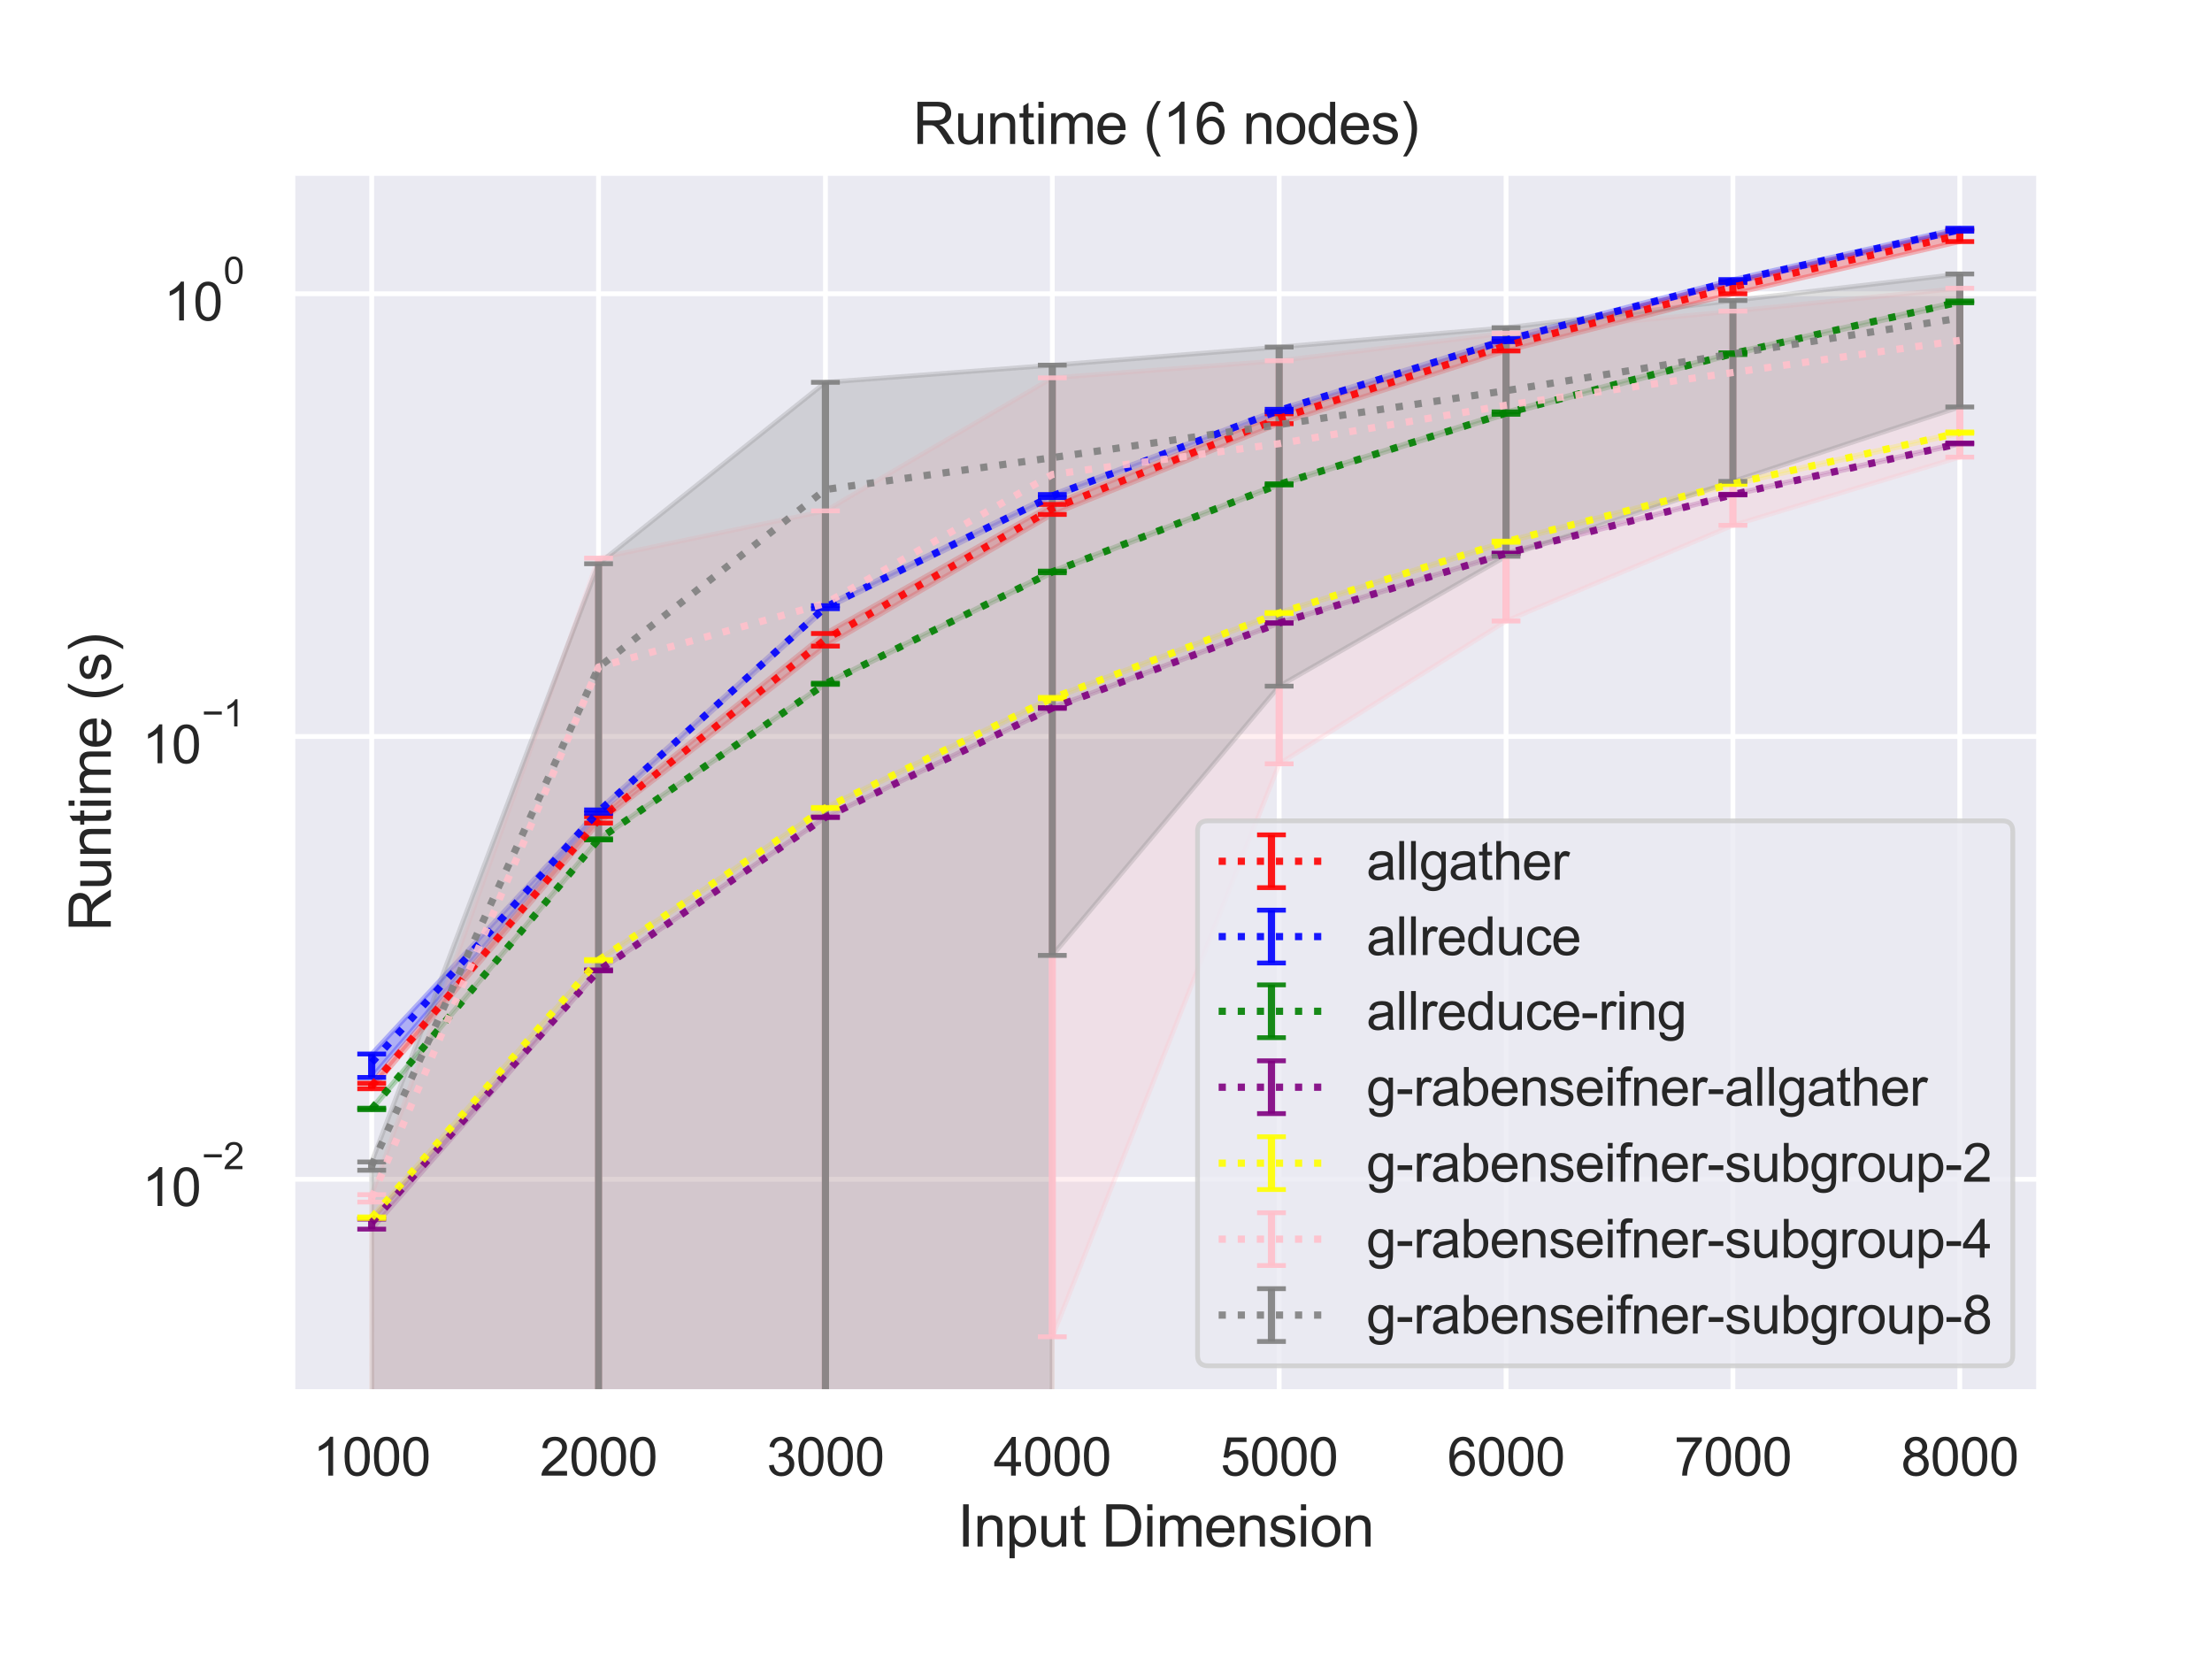 <?xml version="1.0" encoding="utf-8" standalone="no"?>
<!DOCTYPE svg PUBLIC "-//W3C//DTD SVG 1.1//EN"
  "http://www.w3.org/Graphics/SVG/1.1/DTD/svg11.dtd">
<svg height="345.6pt" version="1.1" viewBox="0 0 460.8 345.6" width="460.8pt" xmlns="http://www.w3.org/2000/svg" xmlns:xlink="http://www.w3.org/1999/xlink">
 <defs>
  <style type="text/css">*{stroke-linecap:butt;stroke-linejoin:round;}</style>
 </defs>
 <g id="figure_1">
  <g id="patch_1">
   <path d="M 0 345.6 
L 460.8 345.6 
L 460.8 0 
L 0 0 
z
" style="fill:#ffffff;"/>
  </g>
  <g id="axes_1">
   <g id="patch_2">
    <path d="M 60.89 290.02 
L 424.8 290.02 
L 424.8 36 
L 60.89 36 
z
" style="fill:#eaeaf2;"/>
   </g>
   <g id="matplotlib.axis_1">
    <g id="xtick_1">
     <g id="line2d_1">
      <path clip-path="url(#pba170bd27a)" d="M 77.431 290.02 
L 77.431 36 
" style="fill:none;stroke:#ffffff;stroke-linecap:round;"/>
     </g>
     <g id="text_1">
      <!-- 1000 -->
      <g style="fill:#262626;" transform="translate(65.197 307.394)scale(0.11 -0.11)">
       <defs>
        <path d="M 2384 0 
L 1822 0 
L 1822 3584 
Q 1619 3391 1289 3197 
Q 959 3003 697 2906 
L 697 3450 
Q 1169 3672 1522 3987 
Q 1875 4303 2022 4600 
L 2384 4600 
L 2384 0 
z
" id="ArialMT-31" transform="scale(0.016)"/>
        <path d="M 266 2259 
Q 266 3072 433 3567 
Q 600 4063 929 4331 
Q 1259 4600 1759 4600 
Q 2128 4600 2406 4451 
Q 2684 4303 2865 4023 
Q 3047 3744 3150 3342 
Q 3253 2941 3253 2259 
Q 3253 1453 3087 958 
Q 2922 463 2592 192 
Q 2263 -78 1759 -78 
Q 1097 -78 719 397 
Q 266 969 266 2259 
z
M 844 2259 
Q 844 1131 1108 757 
Q 1372 384 1759 384 
Q 2147 384 2411 759 
Q 2675 1134 2675 2259 
Q 2675 3391 2411 3762 
Q 2147 4134 1753 4134 
Q 1366 4134 1134 3806 
Q 844 3388 844 2259 
z
" id="ArialMT-30" transform="scale(0.016)"/>
       </defs>
       <use xlink:href="#ArialMT-31"/>
       <use x="55.615" xlink:href="#ArialMT-30"/>
       <use x="111.23" xlink:href="#ArialMT-30"/>
       <use x="166.846" xlink:href="#ArialMT-30"/>
      </g>
     </g>
    </g>
    <g id="xtick_2">
     <g id="line2d_2">
      <path clip-path="url(#pba170bd27a)" d="M 124.692 290.02 
L 124.692 36 
" style="fill:none;stroke:#ffffff;stroke-linecap:round;"/>
     </g>
     <g id="text_2">
      <!-- 2000 -->
      <g style="fill:#262626;" transform="translate(112.458 307.394)scale(0.11 -0.11)">
       <defs>
        <path d="M 3222 541 
L 3222 0 
L 194 0 
Q 188 203 259 391 
Q 375 700 629 1000 
Q 884 1300 1366 1694 
Q 2113 2306 2375 2664 
Q 2638 3022 2638 3341 
Q 2638 3675 2398 3904 
Q 2159 4134 1775 4134 
Q 1369 4134 1125 3890 
Q 881 3647 878 3216 
L 300 3275 
Q 359 3922 746 4261 
Q 1134 4600 1788 4600 
Q 2447 4600 2831 4234 
Q 3216 3869 3216 3328 
Q 3216 3053 3103 2787 
Q 2991 2522 2730 2228 
Q 2469 1934 1863 1422 
Q 1356 997 1212 845 
Q 1069 694 975 541 
L 3222 541 
z
" id="ArialMT-32" transform="scale(0.016)"/>
       </defs>
       <use xlink:href="#ArialMT-32"/>
       <use x="55.615" xlink:href="#ArialMT-30"/>
       <use x="111.23" xlink:href="#ArialMT-30"/>
       <use x="166.846" xlink:href="#ArialMT-30"/>
      </g>
     </g>
    </g>
    <g id="xtick_3">
     <g id="line2d_3">
      <path clip-path="url(#pba170bd27a)" d="M 171.953 290.02 
L 171.953 36 
" style="fill:none;stroke:#ffffff;stroke-linecap:round;"/>
     </g>
     <g id="text_3">
      <!-- 3000 -->
      <g style="fill:#262626;" transform="translate(159.719 307.394)scale(0.11 -0.11)">
       <defs>
        <path d="M 269 1209 
L 831 1284 
Q 928 806 1161 595 
Q 1394 384 1728 384 
Q 2125 384 2398 659 
Q 2672 934 2672 1341 
Q 2672 1728 2419 1979 
Q 2166 2231 1775 2231 
Q 1616 2231 1378 2169 
L 1441 2663 
Q 1497 2656 1531 2656 
Q 1891 2656 2178 2843 
Q 2466 3031 2466 3422 
Q 2466 3731 2256 3934 
Q 2047 4138 1716 4138 
Q 1388 4138 1169 3931 
Q 950 3725 888 3313 
L 325 3413 
Q 428 3978 793 4289 
Q 1159 4600 1703 4600 
Q 2078 4600 2393 4439 
Q 2709 4278 2876 4000 
Q 3044 3722 3044 3409 
Q 3044 3113 2884 2869 
Q 2725 2625 2413 2481 
Q 2819 2388 3044 2092 
Q 3269 1797 3269 1353 
Q 3269 753 2831 336 
Q 2394 -81 1725 -81 
Q 1122 -81 723 278 
Q 325 638 269 1209 
z
" id="ArialMT-33" transform="scale(0.016)"/>
       </defs>
       <use xlink:href="#ArialMT-33"/>
       <use x="55.615" xlink:href="#ArialMT-30"/>
       <use x="111.23" xlink:href="#ArialMT-30"/>
       <use x="166.846" xlink:href="#ArialMT-30"/>
      </g>
     </g>
    </g>
    <g id="xtick_4">
     <g id="line2d_4">
      <path clip-path="url(#pba170bd27a)" d="M 219.214 290.02 
L 219.214 36 
" style="fill:none;stroke:#ffffff;stroke-linecap:round;"/>
     </g>
     <g id="text_4">
      <!-- 4000 -->
      <g style="fill:#262626;" transform="translate(206.98 307.394)scale(0.11 -0.11)">
       <defs>
        <path d="M 2069 0 
L 2069 1097 
L 81 1097 
L 81 1613 
L 2172 4581 
L 2631 4581 
L 2631 1613 
L 3250 1613 
L 3250 1097 
L 2631 1097 
L 2631 0 
L 2069 0 
z
M 2069 1613 
L 2069 3678 
L 634 1613 
L 2069 1613 
z
" id="ArialMT-34" transform="scale(0.016)"/>
       </defs>
       <use xlink:href="#ArialMT-34"/>
       <use x="55.615" xlink:href="#ArialMT-30"/>
       <use x="111.23" xlink:href="#ArialMT-30"/>
       <use x="166.846" xlink:href="#ArialMT-30"/>
      </g>
     </g>
    </g>
    <g id="xtick_5">
     <g id="line2d_5">
      <path clip-path="url(#pba170bd27a)" d="M 266.476 290.02 
L 266.476 36 
" style="fill:none;stroke:#ffffff;stroke-linecap:round;"/>
     </g>
     <g id="text_5">
      <!-- 5000 -->
      <g style="fill:#262626;" transform="translate(254.241 307.394)scale(0.11 -0.11)">
       <defs>
        <path d="M 266 1200 
L 856 1250 
Q 922 819 1161 601 
Q 1400 384 1738 384 
Q 2144 384 2425 690 
Q 2706 997 2706 1503 
Q 2706 1984 2436 2262 
Q 2166 2541 1728 2541 
Q 1456 2541 1237 2417 
Q 1019 2294 894 2097 
L 366 2166 
L 809 4519 
L 3088 4519 
L 3088 3981 
L 1259 3981 
L 1013 2750 
Q 1425 3038 1878 3038 
Q 2478 3038 2890 2622 
Q 3303 2206 3303 1553 
Q 3303 931 2941 478 
Q 2500 -78 1738 -78 
Q 1113 -78 717 272 
Q 322 622 266 1200 
z
" id="ArialMT-35" transform="scale(0.016)"/>
       </defs>
       <use xlink:href="#ArialMT-35"/>
       <use x="55.615" xlink:href="#ArialMT-30"/>
       <use x="111.23" xlink:href="#ArialMT-30"/>
       <use x="166.846" xlink:href="#ArialMT-30"/>
      </g>
     </g>
    </g>
    <g id="xtick_6">
     <g id="line2d_6">
      <path clip-path="url(#pba170bd27a)" d="M 313.737 290.02 
L 313.737 36 
" style="fill:none;stroke:#ffffff;stroke-linecap:round;"/>
     </g>
     <g id="text_6">
      <!-- 6000 -->
      <g style="fill:#262626;" transform="translate(301.502 307.394)scale(0.11 -0.11)">
       <defs>
        <path d="M 3184 3459 
L 2625 3416 
Q 2550 3747 2413 3897 
Q 2184 4138 1850 4138 
Q 1581 4138 1378 3988 
Q 1113 3794 959 3422 
Q 806 3050 800 2363 
Q 1003 2672 1297 2822 
Q 1591 2972 1913 2972 
Q 2475 2972 2870 2558 
Q 3266 2144 3266 1488 
Q 3266 1056 3080 686 
Q 2894 316 2569 119 
Q 2244 -78 1831 -78 
Q 1128 -78 684 439 
Q 241 956 241 2144 
Q 241 3472 731 4075 
Q 1159 4600 1884 4600 
Q 2425 4600 2770 4297 
Q 3116 3994 3184 3459 
z
M 888 1484 
Q 888 1194 1011 928 
Q 1134 663 1356 523 
Q 1578 384 1822 384 
Q 2178 384 2434 671 
Q 2691 959 2691 1453 
Q 2691 1928 2437 2201 
Q 2184 2475 1800 2475 
Q 1419 2475 1153 2201 
Q 888 1928 888 1484 
z
" id="ArialMT-36" transform="scale(0.016)"/>
       </defs>
       <use xlink:href="#ArialMT-36"/>
       <use x="55.615" xlink:href="#ArialMT-30"/>
       <use x="111.23" xlink:href="#ArialMT-30"/>
       <use x="166.846" xlink:href="#ArialMT-30"/>
      </g>
     </g>
    </g>
    <g id="xtick_7">
     <g id="line2d_7">
      <path clip-path="url(#pba170bd27a)" d="M 360.998 290.02 
L 360.998 36 
" style="fill:none;stroke:#ffffff;stroke-linecap:round;"/>
     </g>
     <g id="text_7">
      <!-- 7000 -->
      <g style="fill:#262626;" transform="translate(348.764 307.394)scale(0.11 -0.11)">
       <defs>
        <path d="M 303 3981 
L 303 4522 
L 3269 4522 
L 3269 4084 
Q 2831 3619 2401 2847 
Q 1972 2075 1738 1259 
Q 1569 684 1522 0 
L 944 0 
Q 953 541 1156 1306 
Q 1359 2072 1739 2783 
Q 2119 3494 2547 3981 
L 303 3981 
z
" id="ArialMT-37" transform="scale(0.016)"/>
       </defs>
       <use xlink:href="#ArialMT-37"/>
       <use x="55.615" xlink:href="#ArialMT-30"/>
       <use x="111.23" xlink:href="#ArialMT-30"/>
       <use x="166.846" xlink:href="#ArialMT-30"/>
      </g>
     </g>
    </g>
    <g id="xtick_8">
     <g id="line2d_8">
      <path clip-path="url(#pba170bd27a)" d="M 408.259 290.02 
L 408.259 36 
" style="fill:none;stroke:#ffffff;stroke-linecap:round;"/>
     </g>
     <g id="text_8">
      <!-- 8000 -->
      <g style="fill:#262626;" transform="translate(396.025 307.394)scale(0.11 -0.11)">
       <defs>
        <path d="M 1131 2484 
Q 781 2613 612 2850 
Q 444 3088 444 3419 
Q 444 3919 803 4259 
Q 1163 4600 1759 4600 
Q 2359 4600 2725 4251 
Q 3091 3903 3091 3403 
Q 3091 3084 2923 2848 
Q 2756 2613 2416 2484 
Q 2838 2347 3058 2040 
Q 3278 1734 3278 1309 
Q 3278 722 2862 322 
Q 2447 -78 1769 -78 
Q 1091 -78 675 323 
Q 259 725 259 1325 
Q 259 1772 486 2073 
Q 713 2375 1131 2484 
z
M 1019 3438 
Q 1019 3113 1228 2906 
Q 1438 2700 1772 2700 
Q 2097 2700 2305 2904 
Q 2513 3109 2513 3406 
Q 2513 3716 2298 3927 
Q 2084 4138 1766 4138 
Q 1444 4138 1231 3931 
Q 1019 3725 1019 3438 
z
M 838 1322 
Q 838 1081 952 856 
Q 1066 631 1291 507 
Q 1516 384 1775 384 
Q 2178 384 2440 643 
Q 2703 903 2703 1303 
Q 2703 1709 2433 1975 
Q 2163 2241 1756 2241 
Q 1359 2241 1098 1978 
Q 838 1716 838 1322 
z
" id="ArialMT-38" transform="scale(0.016)"/>
       </defs>
       <use xlink:href="#ArialMT-38"/>
       <use x="55.615" xlink:href="#ArialMT-30"/>
       <use x="111.23" xlink:href="#ArialMT-30"/>
       <use x="166.846" xlink:href="#ArialMT-30"/>
      </g>
     </g>
    </g>
    <g id="text_9">
     <!-- Input Dimension -->
     <g style="fill:#262626;" transform="translate(199.491 322.169)scale(0.12 -0.12)">
      <defs>
       <path d="M 597 0 
L 597 4581 
L 1203 4581 
L 1203 0 
L 597 0 
z
" id="ArialMT-49" transform="scale(0.016)"/>
       <path d="M 422 0 
L 422 3319 
L 928 3319 
L 928 2847 
Q 1294 3394 1984 3394 
Q 2284 3394 2536 3286 
Q 2788 3178 2913 3003 
Q 3038 2828 3088 2588 
Q 3119 2431 3119 2041 
L 3119 0 
L 2556 0 
L 2556 2019 
Q 2556 2363 2490 2533 
Q 2425 2703 2258 2804 
Q 2091 2906 1866 2906 
Q 1506 2906 1245 2678 
Q 984 2450 984 1813 
L 984 0 
L 422 0 
z
" id="ArialMT-6e" transform="scale(0.016)"/>
       <path d="M 422 -1272 
L 422 3319 
L 934 3319 
L 934 2888 
Q 1116 3141 1344 3267 
Q 1572 3394 1897 3394 
Q 2322 3394 2647 3175 
Q 2972 2956 3137 2557 
Q 3303 2159 3303 1684 
Q 3303 1175 3120 767 
Q 2938 359 2589 142 
Q 2241 -75 1856 -75 
Q 1575 -75 1351 44 
Q 1128 163 984 344 
L 984 -1272 
L 422 -1272 
z
M 931 1641 
Q 931 1000 1190 694 
Q 1450 388 1819 388 
Q 2194 388 2461 705 
Q 2728 1022 2728 1688 
Q 2728 2322 2467 2637 
Q 2206 2953 1844 2953 
Q 1484 2953 1207 2617 
Q 931 2281 931 1641 
z
" id="ArialMT-70" transform="scale(0.016)"/>
       <path d="M 2597 0 
L 2597 488 
Q 2209 -75 1544 -75 
Q 1250 -75 995 37 
Q 741 150 617 320 
Q 494 491 444 738 
Q 409 903 409 1263 
L 409 3319 
L 972 3319 
L 972 1478 
Q 972 1038 1006 884 
Q 1059 663 1231 536 
Q 1403 409 1656 409 
Q 1909 409 2131 539 
Q 2353 669 2445 892 
Q 2538 1116 2538 1541 
L 2538 3319 
L 3100 3319 
L 3100 0 
L 2597 0 
z
" id="ArialMT-75" transform="scale(0.016)"/>
       <path d="M 1650 503 
L 1731 6 
Q 1494 -44 1306 -44 
Q 1000 -44 831 53 
Q 663 150 594 308 
Q 525 466 525 972 
L 525 2881 
L 113 2881 
L 113 3319 
L 525 3319 
L 525 4141 
L 1084 4478 
L 1084 3319 
L 1650 3319 
L 1650 2881 
L 1084 2881 
L 1084 941 
Q 1084 700 1114 631 
Q 1144 563 1211 522 
Q 1278 481 1403 481 
Q 1497 481 1650 503 
z
" id="ArialMT-74" transform="scale(0.016)"/>
       <path id="ArialMT-20" transform="scale(0.016)"/>
       <path d="M 494 0 
L 494 4581 
L 2072 4581 
Q 2606 4581 2888 4516 
Q 3281 4425 3559 4188 
Q 3922 3881 4101 3404 
Q 4281 2928 4281 2316 
Q 4281 1794 4159 1391 
Q 4038 988 3847 723 
Q 3656 459 3429 307 
Q 3203 156 2883 78 
Q 2563 0 2147 0 
L 494 0 
z
M 1100 541 
L 2078 541 
Q 2531 541 2789 625 
Q 3047 709 3200 863 
Q 3416 1078 3536 1442 
Q 3656 1806 3656 2325 
Q 3656 3044 3420 3430 
Q 3184 3816 2847 3947 
Q 2603 4041 2063 4041 
L 1100 4041 
L 1100 541 
z
" id="ArialMT-44" transform="scale(0.016)"/>
       <path d="M 425 3934 
L 425 4581 
L 988 4581 
L 988 3934 
L 425 3934 
z
M 425 0 
L 425 3319 
L 988 3319 
L 988 0 
L 425 0 
z
" id="ArialMT-69" transform="scale(0.016)"/>
       <path d="M 422 0 
L 422 3319 
L 925 3319 
L 925 2853 
Q 1081 3097 1340 3245 
Q 1600 3394 1931 3394 
Q 2300 3394 2536 3241 
Q 2772 3088 2869 2813 
Q 3263 3394 3894 3394 
Q 4388 3394 4653 3120 
Q 4919 2847 4919 2278 
L 4919 0 
L 4359 0 
L 4359 2091 
Q 4359 2428 4304 2576 
Q 4250 2725 4106 2815 
Q 3963 2906 3769 2906 
Q 3419 2906 3187 2673 
Q 2956 2441 2956 1928 
L 2956 0 
L 2394 0 
L 2394 2156 
Q 2394 2531 2256 2718 
Q 2119 2906 1806 2906 
Q 1569 2906 1367 2781 
Q 1166 2656 1075 2415 
Q 984 2175 984 1722 
L 984 0 
L 422 0 
z
" id="ArialMT-6d" transform="scale(0.016)"/>
       <path d="M 2694 1069 
L 3275 997 
Q 3138 488 2766 206 
Q 2394 -75 1816 -75 
Q 1088 -75 661 373 
Q 234 822 234 1631 
Q 234 2469 665 2931 
Q 1097 3394 1784 3394 
Q 2450 3394 2872 2941 
Q 3294 2488 3294 1666 
Q 3294 1616 3291 1516 
L 816 1516 
Q 847 969 1125 678 
Q 1403 388 1819 388 
Q 2128 388 2347 550 
Q 2566 713 2694 1069 
z
M 847 1978 
L 2700 1978 
Q 2663 2397 2488 2606 
Q 2219 2931 1791 2931 
Q 1403 2931 1139 2672 
Q 875 2413 847 1978 
z
" id="ArialMT-65" transform="scale(0.016)"/>
       <path d="M 197 991 
L 753 1078 
Q 800 744 1014 566 
Q 1228 388 1613 388 
Q 2000 388 2187 545 
Q 2375 703 2375 916 
Q 2375 1106 2209 1216 
Q 2094 1291 1634 1406 
Q 1016 1563 777 1677 
Q 538 1791 414 1992 
Q 291 2194 291 2438 
Q 291 2659 392 2848 
Q 494 3038 669 3163 
Q 800 3259 1026 3326 
Q 1253 3394 1513 3394 
Q 1903 3394 2198 3281 
Q 2494 3169 2634 2976 
Q 2775 2784 2828 2463 
L 2278 2388 
Q 2241 2644 2061 2787 
Q 1881 2931 1553 2931 
Q 1166 2931 1000 2803 
Q 834 2675 834 2503 
Q 834 2394 903 2306 
Q 972 2216 1119 2156 
Q 1203 2125 1616 2013 
Q 2213 1853 2448 1751 
Q 2684 1650 2818 1456 
Q 2953 1263 2953 975 
Q 2953 694 2789 445 
Q 2625 197 2315 61 
Q 2006 -75 1616 -75 
Q 969 -75 630 194 
Q 291 463 197 991 
z
" id="ArialMT-73" transform="scale(0.016)"/>
       <path d="M 213 1659 
Q 213 2581 725 3025 
Q 1153 3394 1769 3394 
Q 2453 3394 2887 2945 
Q 3322 2497 3322 1706 
Q 3322 1066 3130 698 
Q 2938 331 2570 128 
Q 2203 -75 1769 -75 
Q 1072 -75 642 372 
Q 213 819 213 1659 
z
M 791 1659 
Q 791 1022 1069 705 
Q 1347 388 1769 388 
Q 2188 388 2466 706 
Q 2744 1025 2744 1678 
Q 2744 2294 2464 2611 
Q 2184 2928 1769 2928 
Q 1347 2928 1069 2612 
Q 791 2297 791 1659 
z
" id="ArialMT-6f" transform="scale(0.016)"/>
      </defs>
      <use xlink:href="#ArialMT-49"/>
      <use x="27.783" xlink:href="#ArialMT-6e"/>
      <use x="83.398" xlink:href="#ArialMT-70"/>
      <use x="139.014" xlink:href="#ArialMT-75"/>
      <use x="194.629" xlink:href="#ArialMT-74"/>
      <use x="222.412" xlink:href="#ArialMT-20"/>
      <use x="250.195" xlink:href="#ArialMT-44"/>
      <use x="322.412" xlink:href="#ArialMT-69"/>
      <use x="344.629" xlink:href="#ArialMT-6d"/>
      <use x="427.93" xlink:href="#ArialMT-65"/>
      <use x="483.545" xlink:href="#ArialMT-6e"/>
      <use x="539.16" xlink:href="#ArialMT-73"/>
      <use x="589.16" xlink:href="#ArialMT-69"/>
      <use x="611.377" xlink:href="#ArialMT-6f"/>
      <use x="666.992" xlink:href="#ArialMT-6e"/>
     </g>
    </g>
   </g>
   <g id="matplotlib.axis_2">
    <g id="ytick_1">
     <g id="line2d_9">
      <path clip-path="url(#pba170bd27a)" d="M 60.89 245.665 
L 424.8 245.665 
" style="fill:none;stroke:#ffffff;stroke-linecap:round;"/>
     </g>
     <g id="text_10">
      <!-- $\mathdefault{10^{-2}}$ -->
      <g style="fill:#262626;" transform="translate(29.61 251.337)scale(0.11 -0.11)">
       <defs>
        <path d="M 3381 1997 
L 356 1997 
L 356 2522 
L 3381 2522 
L 3381 1997 
z
" id="ArialMT-2212" transform="scale(0.016)"/>
       </defs>
       <use transform="translate(0 0.994)" xlink:href="#ArialMT-31"/>
       <use transform="translate(55.615 0.994)" xlink:href="#ArialMT-30"/>
       <use transform="translate(112.973 70.688)scale(0.7)" xlink:href="#ArialMT-2212"/>
       <use transform="translate(153.852 70.688)scale(0.7)" xlink:href="#ArialMT-32"/>
      </g>
     </g>
    </g>
    <g id="ytick_2">
     <g id="line2d_10">
      <path clip-path="url(#pba170bd27a)" d="M 60.89 153.43 
L 424.8 153.43 
" style="fill:none;stroke:#ffffff;stroke-linecap:round;"/>
     </g>
     <g id="text_11">
      <!-- $\mathdefault{10^{-1}}$ -->
      <g style="fill:#262626;" transform="translate(29.61 159.102)scale(0.11 -0.11)">
       <use transform="translate(0 0.994)" xlink:href="#ArialMT-31"/>
       <use transform="translate(55.615 0.994)" xlink:href="#ArialMT-30"/>
       <use transform="translate(112.973 70.688)scale(0.7)" xlink:href="#ArialMT-2212"/>
       <use transform="translate(153.852 70.688)scale(0.7)" xlink:href="#ArialMT-31"/>
      </g>
     </g>
    </g>
    <g id="ytick_3">
     <g id="line2d_11">
      <path clip-path="url(#pba170bd27a)" d="M 60.89 61.194 
L 424.8 61.194 
" style="fill:none;stroke:#ffffff;stroke-linecap:round;"/>
     </g>
     <g id="text_12">
      <!-- $\mathdefault{10^{0}}$ -->
      <g style="fill:#262626;" transform="translate(34.12 66.866)scale(0.11 -0.11)">
       <use transform="translate(0 0.994)" xlink:href="#ArialMT-31"/>
       <use transform="translate(55.615 0.994)" xlink:href="#ArialMT-30"/>
       <use transform="translate(112.973 70.688)scale(0.7)" xlink:href="#ArialMT-30"/>
      </g>
     </g>
    </g>
    <g id="ytick_4"/>
    <g id="ytick_5"/>
    <g id="ytick_6"/>
    <g id="ytick_7"/>
    <g id="ytick_8"/>
    <g id="ytick_9"/>
    <g id="ytick_10"/>
    <g id="ytick_11"/>
    <g id="ytick_12"/>
    <g id="ytick_13"/>
    <g id="ytick_14"/>
    <g id="ytick_15"/>
    <g id="ytick_16"/>
    <g id="ytick_17"/>
    <g id="ytick_18"/>
    <g id="ytick_19"/>
    <g id="ytick_20"/>
    <g id="ytick_21"/>
    <g id="ytick_22"/>
    <g id="ytick_23"/>
    <g id="ytick_24"/>
    <g id="ytick_25"/>
    <g id="text_13">
     <!-- Runtime (s) -->
     <g style="fill:#262626;" transform="translate(23.084 194.013)rotate(-90)scale(0.12 -0.12)">
      <defs>
       <path d="M 503 0 
L 503 4581 
L 2534 4581 
Q 3147 4581 3465 4457 
Q 3784 4334 3975 4021 
Q 4166 3709 4166 3331 
Q 4166 2844 3850 2509 
Q 3534 2175 2875 2084 
Q 3116 1969 3241 1856 
Q 3506 1613 3744 1247 
L 4541 0 
L 3778 0 
L 3172 953 
Q 2906 1366 2734 1584 
Q 2563 1803 2427 1890 
Q 2291 1978 2150 2013 
Q 2047 2034 1813 2034 
L 1109 2034 
L 1109 0 
L 503 0 
z
M 1109 2559 
L 2413 2559 
Q 2828 2559 3062 2645 
Q 3297 2731 3419 2920 
Q 3541 3109 3541 3331 
Q 3541 3656 3305 3865 
Q 3069 4075 2559 4075 
L 1109 4075 
L 1109 2559 
z
" id="ArialMT-52" transform="scale(0.016)"/>
       <path d="M 1497 -1347 
Q 1031 -759 709 28 
Q 388 816 388 1659 
Q 388 2403 628 3084 
Q 909 3875 1497 4659 
L 1900 4659 
Q 1522 4009 1400 3731 
Q 1209 3300 1100 2831 
Q 966 2247 966 1656 
Q 966 153 1900 -1347 
L 1497 -1347 
z
" id="ArialMT-28" transform="scale(0.016)"/>
       <path d="M 791 -1347 
L 388 -1347 
Q 1322 153 1322 1656 
Q 1322 2244 1188 2822 
Q 1081 3291 891 3722 
Q 769 4003 388 4659 
L 791 4659 
Q 1378 3875 1659 3084 
Q 1900 2403 1900 1659 
Q 1900 816 1576 28 
Q 1253 -759 791 -1347 
z
" id="ArialMT-29" transform="scale(0.016)"/>
      </defs>
      <use xlink:href="#ArialMT-52"/>
      <use x="72.217" xlink:href="#ArialMT-75"/>
      <use x="127.832" xlink:href="#ArialMT-6e"/>
      <use x="183.447" xlink:href="#ArialMT-74"/>
      <use x="211.23" xlink:href="#ArialMT-69"/>
      <use x="233.447" xlink:href="#ArialMT-6d"/>
      <use x="316.748" xlink:href="#ArialMT-65"/>
      <use x="372.363" xlink:href="#ArialMT-20"/>
      <use x="400.146" xlink:href="#ArialMT-28"/>
      <use x="433.447" xlink:href="#ArialMT-73"/>
      <use x="483.447" xlink:href="#ArialMT-29"/>
     </g>
    </g>
   </g>
   <g id="PolyCollection_1">
    <defs>
     <path d="M 77.431 -119.945 
L 77.431 -118.793 
L 124.692 -174.144 
L 171.953 -211.007 
L 219.214 -238.432 
L 266.476 -257.336 
L 313.737 -272.498 
L 360.998 -284.402 
L 408.259 -295.271 
L 408.259 -297.71 
L 408.259 -297.71 
L 360.998 -286.945 
L 313.737 -274.548 
L 266.476 -259.396 
L 219.214 -240.523 
L 171.953 -213.628 
L 124.692 -175.479 
L 77.431 -119.945 
z
" id="mfe160157fb" style="stroke:#ff0000;stroke-opacity:0.25;"/>
    </defs>
    <g clip-path="url(#pba170bd27a)">
     <use style="fill:#ff0000;fill-opacity:0.25;stroke:#ff0000;stroke-opacity:0.25;" x="0" xlink:href="#mfe160157fb" y="345.6"/>
    </g>
   </g>
   <g id="PolyCollection_2">
    <defs>
     <path d="M 77.431 -126.034 
L 77.431 -121.146 
L 124.692 -176.185 
L 171.953 -218.792 
L 219.214 -241.953 
L 266.476 -259.824 
L 313.737 -274.425 
L 360.998 -286.736 
L 408.259 -297.43 
L 408.259 -298.054 
L 408.259 -298.054 
L 360.998 -287.363 
L 313.737 -275.049 
L 266.476 -260.333 
L 219.214 -242.582 
L 171.953 -219.434 
L 124.692 -176.874 
L 77.431 -126.034 
z
" id="mee53ad03b2" style="stroke:#0000ff;stroke-opacity:0.25;"/>
    </defs>
    <g clip-path="url(#pba170bd27a)">
     <use style="fill:#0000ff;fill-opacity:0.25;stroke:#0000ff;stroke-opacity:0.25;" x="0" xlink:href="#mee53ad03b2" y="345.6"/>
    </g>
   </g>
   <g id="PolyCollection_3">
    <defs>
     <path d="M 77.431 -114.753 
L 77.431 -114.431 
L 124.692 -170.625 
L 171.953 -203.027 
L 219.214 -226.281 
L 266.476 -244.562 
L 313.737 -259.297 
L 360.998 -271.744 
L 408.259 -282.516 
L 408.259 -282.896 
L 408.259 -282.896 
L 360.998 -272.111 
L 313.737 -259.792 
L 266.476 -244.816 
L 219.214 -226.635 
L 171.953 -203.274 
L 124.692 -170.856 
L 77.431 -114.753 
z
" id="m996feabbe9" style="stroke:#008000;stroke-opacity:0.25;"/>
    </defs>
    <g clip-path="url(#pba170bd27a)">
     <use style="fill:#008000;fill-opacity:0.25;stroke:#008000;stroke-opacity:0.25;" x="0" xlink:href="#m996feabbe9" y="345.6"/>
    </g>
   </g>
   <g id="PolyCollection_4">
    <defs>
     <path d="M 77.431 -91.644 
L 77.431 -89.552 
L 124.692 -143.331 
L 171.953 -175.299 
L 219.214 -198.029 
L 266.476 -215.765 
L 313.737 -230.257 
L 360.998 -242.502 
L 408.259 -253.124 
L 408.259 -253.321 
L 408.259 -253.321 
L 360.998 -242.626 
L 313.737 -230.384 
L 266.476 -215.869 
L 219.214 -198.199 
L 171.953 -175.397 
L 124.692 -143.553 
L 77.431 -91.644 
z
" id="m9223993d92" style="stroke:#800080;stroke-opacity:0.25;"/>
    </defs>
    <g clip-path="url(#pba170bd27a)">
     <use style="fill:#800080;fill-opacity:0.25;stroke:#800080;stroke-opacity:0.25;" x="0" xlink:href="#m9223993d92" y="345.6"/>
    </g>
   </g>
   <g id="PolyCollection_5">
    <defs>
     <path d="M 77.431 -92.096 
L 77.431 -91.772 
L 124.692 -145.441 
L 171.953 -177.174 
L 219.214 -200.039 
L 266.476 -217.786 
L 313.737 -232.634 
L 360.998 -244.685 
L 408.259 -255.344 
L 408.259 -255.605 
L 408.259 -255.605 
L 360.998 -244.982 
L 313.737 -232.878 
L 266.476 -218.01 
L 219.214 -200.32 
L 171.953 -177.396 
L 124.692 -145.706 
L 77.431 -92.096 
z
" id="m6df18cb6c0" style="stroke:#ffff00;stroke-opacity:0.25;"/>
    </defs>
    <g clip-path="url(#pba170bd27a)">
     <use style="fill:#ffff00;fill-opacity:0.25;stroke:#ffff00;stroke-opacity:0.25;" x="0" xlink:href="#m6df18cb6c0" y="345.6"/>
    </g>
   </g>
   <g id="PolyCollection_6">
    <path clip-path="url(#pba170bd27a)" d="M 77.431 248.868 
L 77.431 250.411 
L 124.692 92296.869 
L 171.953 92296.869 
L 219.214 278.474 
L 266.476 159.118 
L 313.737 129.367 
L 360.998 109.434 
L 408.259 95.224 
L 408.259 60.043 
L 408.259 60.043 
L 360.998 64.816 
L 313.737 69.402 
L 266.476 75.143 
L 219.214 78.71 
L 171.953 106.422 
L 124.692 116.27 
L 77.431 248.868 
z
" style="fill:#ffc0cb;fill-opacity:0.25;stroke:#ffc0cb;stroke-opacity:0.25;"/>
   </g>
   <g id="PolyCollection_7">
    <path clip-path="url(#pba170bd27a)" d="M 77.431 242.059 
L 77.431 243.78 
L 124.692 92296.869 
L 171.953 92296.869 
L 219.214 199.027 
L 266.476 142.94 
L 313.737 115.883 
L 360.998 100.278 
L 408.259 84.779 
L 408.259 57.068 
L 408.259 57.068 
L 360.998 62.602 
L 313.737 68.268 
L 266.476 72.294 
L 219.214 76.07 
L 171.953 79.643 
L 124.692 117.44 
L 77.431 242.059 
z
" style="fill:#808080;fill-opacity:0.25;stroke:#808080;stroke-opacity:0.25;"/>
   </g>
   <g id="LineCollection_1">
    <path clip-path="url(#pba170bd27a)" d="M 77.431 226.807 
L 77.431 225.655 
" style="fill:none;stroke:#ff0000;stroke-opacity:0.9;stroke-width:1.5;"/>
    <path clip-path="url(#pba170bd27a)" d="M 124.692 171.456 
L 124.692 170.121 
" style="fill:none;stroke:#ff0000;stroke-opacity:0.9;stroke-width:1.5;"/>
    <path clip-path="url(#pba170bd27a)" d="M 171.953 134.593 
L 171.953 131.972 
" style="fill:none;stroke:#ff0000;stroke-opacity:0.9;stroke-width:1.5;"/>
    <path clip-path="url(#pba170bd27a)" d="M 219.214 107.168 
L 219.214 105.077 
" style="fill:none;stroke:#ff0000;stroke-opacity:0.9;stroke-width:1.5;"/>
    <path clip-path="url(#pba170bd27a)" d="M 266.476 88.264 
L 266.476 86.204 
" style="fill:none;stroke:#ff0000;stroke-opacity:0.9;stroke-width:1.5;"/>
    <path clip-path="url(#pba170bd27a)" d="M 313.737 73.102 
L 313.737 71.052 
" style="fill:none;stroke:#ff0000;stroke-opacity:0.9;stroke-width:1.5;"/>
    <path clip-path="url(#pba170bd27a)" d="M 360.998 61.198 
L 360.998 58.655 
" style="fill:none;stroke:#ff0000;stroke-opacity:0.9;stroke-width:1.5;"/>
    <path clip-path="url(#pba170bd27a)" d="M 408.259 50.329 
L 408.259 47.89 
" style="fill:none;stroke:#ff0000;stroke-opacity:0.9;stroke-width:1.5;"/>
   </g>
   <g id="LineCollection_2">
    <path clip-path="url(#pba170bd27a)" d="M 77.431 224.454 
L 77.431 219.566 
" style="fill:none;stroke:#0000ff;stroke-opacity:0.9;stroke-width:1.5;"/>
    <path clip-path="url(#pba170bd27a)" d="M 124.692 169.415 
L 124.692 168.726 
" style="fill:none;stroke:#0000ff;stroke-opacity:0.9;stroke-width:1.5;"/>
    <path clip-path="url(#pba170bd27a)" d="M 171.953 126.808 
L 171.953 126.166 
" style="fill:none;stroke:#0000ff;stroke-opacity:0.9;stroke-width:1.5;"/>
    <path clip-path="url(#pba170bd27a)" d="M 219.214 103.647 
L 219.214 103.018 
" style="fill:none;stroke:#0000ff;stroke-opacity:0.9;stroke-width:1.5;"/>
    <path clip-path="url(#pba170bd27a)" d="M 266.476 85.776 
L 266.476 85.267 
" style="fill:none;stroke:#0000ff;stroke-opacity:0.9;stroke-width:1.5;"/>
    <path clip-path="url(#pba170bd27a)" d="M 313.737 71.175 
L 313.737 70.551 
" style="fill:none;stroke:#0000ff;stroke-opacity:0.9;stroke-width:1.5;"/>
    <path clip-path="url(#pba170bd27a)" d="M 360.998 58.864 
L 360.998 58.237 
" style="fill:none;stroke:#0000ff;stroke-opacity:0.9;stroke-width:1.5;"/>
    <path clip-path="url(#pba170bd27a)" d="M 408.259 48.17 
L 408.259 47.546 
" style="fill:none;stroke:#0000ff;stroke-opacity:0.9;stroke-width:1.5;"/>
   </g>
   <g id="LineCollection_3">
    <path clip-path="url(#pba170bd27a)" d="M 77.431 231.169 
L 77.431 230.847 
" style="fill:none;stroke:#008000;stroke-opacity:0.9;stroke-width:1.5;"/>
    <path clip-path="url(#pba170bd27a)" d="M 124.692 174.975 
L 124.692 174.744 
" style="fill:none;stroke:#008000;stroke-opacity:0.9;stroke-width:1.5;"/>
    <path clip-path="url(#pba170bd27a)" d="M 171.953 142.573 
L 171.953 142.326 
" style="fill:none;stroke:#008000;stroke-opacity:0.9;stroke-width:1.5;"/>
    <path clip-path="url(#pba170bd27a)" d="M 219.214 119.319 
L 219.214 118.965 
" style="fill:none;stroke:#008000;stroke-opacity:0.9;stroke-width:1.5;"/>
    <path clip-path="url(#pba170bd27a)" d="M 266.476 101.038 
L 266.476 100.784 
" style="fill:none;stroke:#008000;stroke-opacity:0.9;stroke-width:1.5;"/>
    <path clip-path="url(#pba170bd27a)" d="M 313.737 86.303 
L 313.737 85.808 
" style="fill:none;stroke:#008000;stroke-opacity:0.9;stroke-width:1.5;"/>
    <path clip-path="url(#pba170bd27a)" d="M 360.998 73.856 
L 360.998 73.489 
" style="fill:none;stroke:#008000;stroke-opacity:0.9;stroke-width:1.5;"/>
    <path clip-path="url(#pba170bd27a)" d="M 408.259 63.084 
L 408.259 62.704 
" style="fill:none;stroke:#008000;stroke-opacity:0.9;stroke-width:1.5;"/>
   </g>
   <g id="LineCollection_4">
    <path clip-path="url(#pba170bd27a)" d="M 77.431 256.048 
L 77.431 253.956 
" style="fill:none;stroke:#800080;stroke-opacity:0.9;stroke-width:1.5;"/>
    <path clip-path="url(#pba170bd27a)" d="M 124.692 202.269 
L 124.692 202.047 
" style="fill:none;stroke:#800080;stroke-opacity:0.9;stroke-width:1.5;"/>
    <path clip-path="url(#pba170bd27a)" d="M 171.953 170.301 
L 171.953 170.203 
" style="fill:none;stroke:#800080;stroke-opacity:0.9;stroke-width:1.5;"/>
    <path clip-path="url(#pba170bd27a)" d="M 219.214 147.571 
L 219.214 147.401 
" style="fill:none;stroke:#800080;stroke-opacity:0.9;stroke-width:1.5;"/>
    <path clip-path="url(#pba170bd27a)" d="M 266.476 129.835 
L 266.476 129.731 
" style="fill:none;stroke:#800080;stroke-opacity:0.9;stroke-width:1.5;"/>
    <path clip-path="url(#pba170bd27a)" d="M 313.737 115.343 
L 313.737 115.216 
" style="fill:none;stroke:#800080;stroke-opacity:0.9;stroke-width:1.5;"/>
    <path clip-path="url(#pba170bd27a)" d="M 360.998 103.098 
L 360.998 102.974 
" style="fill:none;stroke:#800080;stroke-opacity:0.9;stroke-width:1.5;"/>
    <path clip-path="url(#pba170bd27a)" d="M 408.259 92.476 
L 408.259 92.279 
" style="fill:none;stroke:#800080;stroke-opacity:0.9;stroke-width:1.5;"/>
   </g>
   <g id="LineCollection_5">
    <path clip-path="url(#pba170bd27a)" d="M 77.431 253.828 
L 77.431 253.504 
" style="fill:none;stroke:#ffff00;stroke-opacity:0.9;stroke-width:1.5;"/>
    <path clip-path="url(#pba170bd27a)" d="M 124.692 200.159 
L 124.692 199.894 
" style="fill:none;stroke:#ffff00;stroke-opacity:0.9;stroke-width:1.5;"/>
    <path clip-path="url(#pba170bd27a)" d="M 171.953 168.426 
L 171.953 168.204 
" style="fill:none;stroke:#ffff00;stroke-opacity:0.9;stroke-width:1.5;"/>
    <path clip-path="url(#pba170bd27a)" d="M 219.214 145.561 
L 219.214 145.28 
" style="fill:none;stroke:#ffff00;stroke-opacity:0.9;stroke-width:1.5;"/>
    <path clip-path="url(#pba170bd27a)" d="M 266.476 127.814 
L 266.476 127.59 
" style="fill:none;stroke:#ffff00;stroke-opacity:0.9;stroke-width:1.5;"/>
    <path clip-path="url(#pba170bd27a)" d="M 313.737 112.966 
L 313.737 112.722 
" style="fill:none;stroke:#ffff00;stroke-opacity:0.9;stroke-width:1.5;"/>
    <path clip-path="url(#pba170bd27a)" d="M 360.998 100.915 
L 360.998 100.618 
" style="fill:none;stroke:#ffff00;stroke-opacity:0.9;stroke-width:1.5;"/>
    <path clip-path="url(#pba170bd27a)" d="M 408.259 90.256 
L 408.259 89.995 
" style="fill:none;stroke:#ffff00;stroke-opacity:0.9;stroke-width:1.5;"/>
   </g>
   <g id="LineCollection_6">
    <path clip-path="url(#pba170bd27a)" d="M 77.431 250.411 
L 77.431 248.868 
" style="fill:none;stroke:#ffc0cb;stroke-opacity:0.9;stroke-width:1.5;"/>
    <path clip-path="url(#pba170bd27a)" d="M 124.692 346.6 
L 124.692 116.27 
" style="fill:none;stroke:#ffc0cb;stroke-opacity:0.9;stroke-width:1.5;"/>
    <path clip-path="url(#pba170bd27a)" d="M 171.953 346.6 
L 171.953 106.422 
" style="fill:none;stroke:#ffc0cb;stroke-opacity:0.9;stroke-width:1.5;"/>
    <path clip-path="url(#pba170bd27a)" d="M 219.214 278.474 
L 219.214 78.71 
" style="fill:none;stroke:#ffc0cb;stroke-opacity:0.9;stroke-width:1.5;"/>
    <path clip-path="url(#pba170bd27a)" d="M 266.476 159.118 
L 266.476 75.143 
" style="fill:none;stroke:#ffc0cb;stroke-opacity:0.9;stroke-width:1.5;"/>
    <path clip-path="url(#pba170bd27a)" d="M 313.737 129.367 
L 313.737 69.402 
" style="fill:none;stroke:#ffc0cb;stroke-opacity:0.9;stroke-width:1.5;"/>
    <path clip-path="url(#pba170bd27a)" d="M 360.998 109.434 
L 360.998 64.816 
" style="fill:none;stroke:#ffc0cb;stroke-opacity:0.9;stroke-width:1.5;"/>
    <path clip-path="url(#pba170bd27a)" d="M 408.259 95.224 
L 408.259 60.043 
" style="fill:none;stroke:#ffc0cb;stroke-opacity:0.9;stroke-width:1.5;"/>
   </g>
   <g id="LineCollection_7">
    <path clip-path="url(#pba170bd27a)" d="M 77.431 243.78 
L 77.431 242.059 
" style="fill:none;stroke:#808080;stroke-opacity:0.9;stroke-width:1.5;"/>
    <path clip-path="url(#pba170bd27a)" d="M 124.692 346.6 
L 124.692 117.44 
" style="fill:none;stroke:#808080;stroke-opacity:0.9;stroke-width:1.5;"/>
    <path clip-path="url(#pba170bd27a)" d="M 171.953 346.6 
L 171.953 79.643 
" style="fill:none;stroke:#808080;stroke-opacity:0.9;stroke-width:1.5;"/>
    <path clip-path="url(#pba170bd27a)" d="M 219.214 199.027 
L 219.214 76.07 
" style="fill:none;stroke:#808080;stroke-opacity:0.9;stroke-width:1.5;"/>
    <path clip-path="url(#pba170bd27a)" d="M 266.476 142.94 
L 266.476 72.294 
" style="fill:none;stroke:#808080;stroke-opacity:0.9;stroke-width:1.5;"/>
    <path clip-path="url(#pba170bd27a)" d="M 313.737 115.883 
L 313.737 68.268 
" style="fill:none;stroke:#808080;stroke-opacity:0.9;stroke-width:1.5;"/>
    <path clip-path="url(#pba170bd27a)" d="M 360.998 100.278 
L 360.998 62.602 
" style="fill:none;stroke:#808080;stroke-opacity:0.9;stroke-width:1.5;"/>
    <path clip-path="url(#pba170bd27a)" d="M 408.259 84.779 
L 408.259 57.068 
" style="fill:none;stroke:#808080;stroke-opacity:0.9;stroke-width:1.5;"/>
   </g>
   <g id="line2d_12">
    <defs>
     <path d="M 3 0 
L -3 -0 
" id="m5ee0c5ad0b" style="stroke:#ff0000;stroke-opacity:0.9;"/>
    </defs>
    <g clip-path="url(#pba170bd27a)">
     <use style="fill:#ff0000;fill-opacity:0.9;stroke:#ff0000;stroke-opacity:0.9;" x="77.431" xlink:href="#m5ee0c5ad0b" y="226.807"/>
     <use style="fill:#ff0000;fill-opacity:0.9;stroke:#ff0000;stroke-opacity:0.9;" x="124.692" xlink:href="#m5ee0c5ad0b" y="171.456"/>
     <use style="fill:#ff0000;fill-opacity:0.9;stroke:#ff0000;stroke-opacity:0.9;" x="171.953" xlink:href="#m5ee0c5ad0b" y="134.593"/>
     <use style="fill:#ff0000;fill-opacity:0.9;stroke:#ff0000;stroke-opacity:0.9;" x="219.214" xlink:href="#m5ee0c5ad0b" y="107.168"/>
     <use style="fill:#ff0000;fill-opacity:0.9;stroke:#ff0000;stroke-opacity:0.9;" x="266.476" xlink:href="#m5ee0c5ad0b" y="88.264"/>
     <use style="fill:#ff0000;fill-opacity:0.9;stroke:#ff0000;stroke-opacity:0.9;" x="313.737" xlink:href="#m5ee0c5ad0b" y="73.102"/>
     <use style="fill:#ff0000;fill-opacity:0.9;stroke:#ff0000;stroke-opacity:0.9;" x="360.998" xlink:href="#m5ee0c5ad0b" y="61.198"/>
     <use style="fill:#ff0000;fill-opacity:0.9;stroke:#ff0000;stroke-opacity:0.9;" x="408.259" xlink:href="#m5ee0c5ad0b" y="50.329"/>
    </g>
   </g>
   <g id="line2d_13">
    <g clip-path="url(#pba170bd27a)">
     <use style="fill:#ff0000;fill-opacity:0.9;stroke:#ff0000;stroke-opacity:0.9;" x="77.431" xlink:href="#m5ee0c5ad0b" y="225.655"/>
     <use style="fill:#ff0000;fill-opacity:0.9;stroke:#ff0000;stroke-opacity:0.9;" x="124.692" xlink:href="#m5ee0c5ad0b" y="170.121"/>
     <use style="fill:#ff0000;fill-opacity:0.9;stroke:#ff0000;stroke-opacity:0.9;" x="171.953" xlink:href="#m5ee0c5ad0b" y="131.972"/>
     <use style="fill:#ff0000;fill-opacity:0.9;stroke:#ff0000;stroke-opacity:0.9;" x="219.214" xlink:href="#m5ee0c5ad0b" y="105.077"/>
     <use style="fill:#ff0000;fill-opacity:0.9;stroke:#ff0000;stroke-opacity:0.9;" x="266.476" xlink:href="#m5ee0c5ad0b" y="86.204"/>
     <use style="fill:#ff0000;fill-opacity:0.9;stroke:#ff0000;stroke-opacity:0.9;" x="313.737" xlink:href="#m5ee0c5ad0b" y="71.052"/>
     <use style="fill:#ff0000;fill-opacity:0.9;stroke:#ff0000;stroke-opacity:0.9;" x="360.998" xlink:href="#m5ee0c5ad0b" y="58.655"/>
     <use style="fill:#ff0000;fill-opacity:0.9;stroke:#ff0000;stroke-opacity:0.9;" x="408.259" xlink:href="#m5ee0c5ad0b" y="47.89"/>
    </g>
   </g>
   <g id="line2d_14">
    <defs>
     <path d="M 3 0 
L -3 -0 
" id="mf980783220" style="stroke:#0000ff;stroke-opacity:0.9;"/>
    </defs>
    <g clip-path="url(#pba170bd27a)">
     <use style="fill:#0000ff;fill-opacity:0.9;stroke:#0000ff;stroke-opacity:0.9;" x="77.431" xlink:href="#mf980783220" y="224.454"/>
     <use style="fill:#0000ff;fill-opacity:0.9;stroke:#0000ff;stroke-opacity:0.9;" x="124.692" xlink:href="#mf980783220" y="169.415"/>
     <use style="fill:#0000ff;fill-opacity:0.9;stroke:#0000ff;stroke-opacity:0.9;" x="171.953" xlink:href="#mf980783220" y="126.808"/>
     <use style="fill:#0000ff;fill-opacity:0.9;stroke:#0000ff;stroke-opacity:0.9;" x="219.214" xlink:href="#mf980783220" y="103.647"/>
     <use style="fill:#0000ff;fill-opacity:0.9;stroke:#0000ff;stroke-opacity:0.9;" x="266.476" xlink:href="#mf980783220" y="85.776"/>
     <use style="fill:#0000ff;fill-opacity:0.9;stroke:#0000ff;stroke-opacity:0.9;" x="313.737" xlink:href="#mf980783220" y="71.175"/>
     <use style="fill:#0000ff;fill-opacity:0.9;stroke:#0000ff;stroke-opacity:0.9;" x="360.998" xlink:href="#mf980783220" y="58.864"/>
     <use style="fill:#0000ff;fill-opacity:0.9;stroke:#0000ff;stroke-opacity:0.9;" x="408.259" xlink:href="#mf980783220" y="48.17"/>
    </g>
   </g>
   <g id="line2d_15">
    <g clip-path="url(#pba170bd27a)">
     <use style="fill:#0000ff;fill-opacity:0.9;stroke:#0000ff;stroke-opacity:0.9;" x="77.431" xlink:href="#mf980783220" y="219.566"/>
     <use style="fill:#0000ff;fill-opacity:0.9;stroke:#0000ff;stroke-opacity:0.9;" x="124.692" xlink:href="#mf980783220" y="168.726"/>
     <use style="fill:#0000ff;fill-opacity:0.9;stroke:#0000ff;stroke-opacity:0.9;" x="171.953" xlink:href="#mf980783220" y="126.166"/>
     <use style="fill:#0000ff;fill-opacity:0.9;stroke:#0000ff;stroke-opacity:0.9;" x="219.214" xlink:href="#mf980783220" y="103.018"/>
     <use style="fill:#0000ff;fill-opacity:0.9;stroke:#0000ff;stroke-opacity:0.9;" x="266.476" xlink:href="#mf980783220" y="85.267"/>
     <use style="fill:#0000ff;fill-opacity:0.9;stroke:#0000ff;stroke-opacity:0.9;" x="313.737" xlink:href="#mf980783220" y="70.551"/>
     <use style="fill:#0000ff;fill-opacity:0.9;stroke:#0000ff;stroke-opacity:0.9;" x="360.998" xlink:href="#mf980783220" y="58.237"/>
     <use style="fill:#0000ff;fill-opacity:0.9;stroke:#0000ff;stroke-opacity:0.9;" x="408.259" xlink:href="#mf980783220" y="47.546"/>
    </g>
   </g>
   <g id="line2d_16">
    <defs>
     <path d="M 3 0 
L -3 -0 
" id="mb77b861d8b" style="stroke:#008000;stroke-opacity:0.9;"/>
    </defs>
    <g clip-path="url(#pba170bd27a)">
     <use style="fill:#008000;fill-opacity:0.9;stroke:#008000;stroke-opacity:0.9;" x="77.431" xlink:href="#mb77b861d8b" y="231.169"/>
     <use style="fill:#008000;fill-opacity:0.9;stroke:#008000;stroke-opacity:0.9;" x="124.692" xlink:href="#mb77b861d8b" y="174.975"/>
     <use style="fill:#008000;fill-opacity:0.9;stroke:#008000;stroke-opacity:0.9;" x="171.953" xlink:href="#mb77b861d8b" y="142.573"/>
     <use style="fill:#008000;fill-opacity:0.9;stroke:#008000;stroke-opacity:0.9;" x="219.214" xlink:href="#mb77b861d8b" y="119.319"/>
     <use style="fill:#008000;fill-opacity:0.9;stroke:#008000;stroke-opacity:0.9;" x="266.476" xlink:href="#mb77b861d8b" y="101.038"/>
     <use style="fill:#008000;fill-opacity:0.9;stroke:#008000;stroke-opacity:0.9;" x="313.737" xlink:href="#mb77b861d8b" y="86.303"/>
     <use style="fill:#008000;fill-opacity:0.9;stroke:#008000;stroke-opacity:0.9;" x="360.998" xlink:href="#mb77b861d8b" y="73.856"/>
     <use style="fill:#008000;fill-opacity:0.9;stroke:#008000;stroke-opacity:0.9;" x="408.259" xlink:href="#mb77b861d8b" y="63.084"/>
    </g>
   </g>
   <g id="line2d_17">
    <g clip-path="url(#pba170bd27a)">
     <use style="fill:#008000;fill-opacity:0.9;stroke:#008000;stroke-opacity:0.9;" x="77.431" xlink:href="#mb77b861d8b" y="230.847"/>
     <use style="fill:#008000;fill-opacity:0.9;stroke:#008000;stroke-opacity:0.9;" x="124.692" xlink:href="#mb77b861d8b" y="174.744"/>
     <use style="fill:#008000;fill-opacity:0.9;stroke:#008000;stroke-opacity:0.9;" x="171.953" xlink:href="#mb77b861d8b" y="142.326"/>
     <use style="fill:#008000;fill-opacity:0.9;stroke:#008000;stroke-opacity:0.9;" x="219.214" xlink:href="#mb77b861d8b" y="118.965"/>
     <use style="fill:#008000;fill-opacity:0.9;stroke:#008000;stroke-opacity:0.9;" x="266.476" xlink:href="#mb77b861d8b" y="100.784"/>
     <use style="fill:#008000;fill-opacity:0.9;stroke:#008000;stroke-opacity:0.9;" x="313.737" xlink:href="#mb77b861d8b" y="85.808"/>
     <use style="fill:#008000;fill-opacity:0.9;stroke:#008000;stroke-opacity:0.9;" x="360.998" xlink:href="#mb77b861d8b" y="73.489"/>
     <use style="fill:#008000;fill-opacity:0.9;stroke:#008000;stroke-opacity:0.9;" x="408.259" xlink:href="#mb77b861d8b" y="62.704"/>
    </g>
   </g>
   <g id="line2d_18">
    <defs>
     <path d="M 3 0 
L -3 -0 
" id="m9340d3c75b" style="stroke:#800080;stroke-opacity:0.9;"/>
    </defs>
    <g clip-path="url(#pba170bd27a)">
     <use style="fill:#800080;fill-opacity:0.9;stroke:#800080;stroke-opacity:0.9;" x="77.431" xlink:href="#m9340d3c75b" y="256.048"/>
     <use style="fill:#800080;fill-opacity:0.9;stroke:#800080;stroke-opacity:0.9;" x="124.692" xlink:href="#m9340d3c75b" y="202.269"/>
     <use style="fill:#800080;fill-opacity:0.9;stroke:#800080;stroke-opacity:0.9;" x="171.953" xlink:href="#m9340d3c75b" y="170.301"/>
     <use style="fill:#800080;fill-opacity:0.9;stroke:#800080;stroke-opacity:0.9;" x="219.214" xlink:href="#m9340d3c75b" y="147.571"/>
     <use style="fill:#800080;fill-opacity:0.9;stroke:#800080;stroke-opacity:0.9;" x="266.476" xlink:href="#m9340d3c75b" y="129.835"/>
     <use style="fill:#800080;fill-opacity:0.9;stroke:#800080;stroke-opacity:0.9;" x="313.737" xlink:href="#m9340d3c75b" y="115.343"/>
     <use style="fill:#800080;fill-opacity:0.9;stroke:#800080;stroke-opacity:0.9;" x="360.998" xlink:href="#m9340d3c75b" y="103.098"/>
     <use style="fill:#800080;fill-opacity:0.9;stroke:#800080;stroke-opacity:0.9;" x="408.259" xlink:href="#m9340d3c75b" y="92.476"/>
    </g>
   </g>
   <g id="line2d_19">
    <g clip-path="url(#pba170bd27a)">
     <use style="fill:#800080;fill-opacity:0.9;stroke:#800080;stroke-opacity:0.9;" x="77.431" xlink:href="#m9340d3c75b" y="253.956"/>
     <use style="fill:#800080;fill-opacity:0.9;stroke:#800080;stroke-opacity:0.9;" x="124.692" xlink:href="#m9340d3c75b" y="202.047"/>
     <use style="fill:#800080;fill-opacity:0.9;stroke:#800080;stroke-opacity:0.9;" x="171.953" xlink:href="#m9340d3c75b" y="170.203"/>
     <use style="fill:#800080;fill-opacity:0.9;stroke:#800080;stroke-opacity:0.9;" x="219.214" xlink:href="#m9340d3c75b" y="147.401"/>
     <use style="fill:#800080;fill-opacity:0.9;stroke:#800080;stroke-opacity:0.9;" x="266.476" xlink:href="#m9340d3c75b" y="129.731"/>
     <use style="fill:#800080;fill-opacity:0.9;stroke:#800080;stroke-opacity:0.9;" x="313.737" xlink:href="#m9340d3c75b" y="115.216"/>
     <use style="fill:#800080;fill-opacity:0.9;stroke:#800080;stroke-opacity:0.9;" x="360.998" xlink:href="#m9340d3c75b" y="102.974"/>
     <use style="fill:#800080;fill-opacity:0.9;stroke:#800080;stroke-opacity:0.9;" x="408.259" xlink:href="#m9340d3c75b" y="92.279"/>
    </g>
   </g>
   <g id="line2d_20">
    <defs>
     <path d="M 3 0 
L -3 -0 
" id="m18af6641fb" style="stroke:#ffff00;stroke-opacity:0.9;"/>
    </defs>
    <g clip-path="url(#pba170bd27a)">
     <use style="fill:#ffff00;fill-opacity:0.9;stroke:#ffff00;stroke-opacity:0.9;" x="77.431" xlink:href="#m18af6641fb" y="253.828"/>
     <use style="fill:#ffff00;fill-opacity:0.9;stroke:#ffff00;stroke-opacity:0.9;" x="124.692" xlink:href="#m18af6641fb" y="200.159"/>
     <use style="fill:#ffff00;fill-opacity:0.9;stroke:#ffff00;stroke-opacity:0.9;" x="171.953" xlink:href="#m18af6641fb" y="168.426"/>
     <use style="fill:#ffff00;fill-opacity:0.9;stroke:#ffff00;stroke-opacity:0.9;" x="219.214" xlink:href="#m18af6641fb" y="145.561"/>
     <use style="fill:#ffff00;fill-opacity:0.9;stroke:#ffff00;stroke-opacity:0.9;" x="266.476" xlink:href="#m18af6641fb" y="127.814"/>
     <use style="fill:#ffff00;fill-opacity:0.9;stroke:#ffff00;stroke-opacity:0.9;" x="313.737" xlink:href="#m18af6641fb" y="112.966"/>
     <use style="fill:#ffff00;fill-opacity:0.9;stroke:#ffff00;stroke-opacity:0.9;" x="360.998" xlink:href="#m18af6641fb" y="100.915"/>
     <use style="fill:#ffff00;fill-opacity:0.9;stroke:#ffff00;stroke-opacity:0.9;" x="408.259" xlink:href="#m18af6641fb" y="90.256"/>
    </g>
   </g>
   <g id="line2d_21">
    <g clip-path="url(#pba170bd27a)">
     <use style="fill:#ffff00;fill-opacity:0.9;stroke:#ffff00;stroke-opacity:0.9;" x="77.431" xlink:href="#m18af6641fb" y="253.504"/>
     <use style="fill:#ffff00;fill-opacity:0.9;stroke:#ffff00;stroke-opacity:0.9;" x="124.692" xlink:href="#m18af6641fb" y="199.894"/>
     <use style="fill:#ffff00;fill-opacity:0.9;stroke:#ffff00;stroke-opacity:0.9;" x="171.953" xlink:href="#m18af6641fb" y="168.204"/>
     <use style="fill:#ffff00;fill-opacity:0.9;stroke:#ffff00;stroke-opacity:0.9;" x="219.214" xlink:href="#m18af6641fb" y="145.28"/>
     <use style="fill:#ffff00;fill-opacity:0.9;stroke:#ffff00;stroke-opacity:0.9;" x="266.476" xlink:href="#m18af6641fb" y="127.59"/>
     <use style="fill:#ffff00;fill-opacity:0.9;stroke:#ffff00;stroke-opacity:0.9;" x="313.737" xlink:href="#m18af6641fb" y="112.722"/>
     <use style="fill:#ffff00;fill-opacity:0.9;stroke:#ffff00;stroke-opacity:0.9;" x="360.998" xlink:href="#m18af6641fb" y="100.618"/>
     <use style="fill:#ffff00;fill-opacity:0.9;stroke:#ffff00;stroke-opacity:0.9;" x="408.259" xlink:href="#m18af6641fb" y="89.995"/>
    </g>
   </g>
   <g id="line2d_22">
    <defs>
     <path d="M 3 0 
L -3 -0 
" id="m2344eabe52" style="stroke:#ffc0cb;stroke-opacity:0.9;"/>
    </defs>
    <g clip-path="url(#pba170bd27a)">
     <use style="fill:#ffc0cb;fill-opacity:0.9;stroke:#ffc0cb;stroke-opacity:0.9;" x="77.431" xlink:href="#m2344eabe52" y="250.411"/>
     <use style="fill:#ffc0cb;fill-opacity:0.9;stroke:#ffc0cb;stroke-opacity:0.9;" x="90.08" xlink:href="#m2344eabe52" y="24884.2"/>
     <use style="fill:#ffc0cb;fill-opacity:0.9;stroke:#ffc0cb;stroke-opacity:0.9;" x="206.577" xlink:href="#m2344eabe52" y="24884.2"/>
     <use style="fill:#ffc0cb;fill-opacity:0.9;stroke:#ffc0cb;stroke-opacity:0.9;" x="219.214" xlink:href="#m2344eabe52" y="278.474"/>
     <use style="fill:#ffc0cb;fill-opacity:0.9;stroke:#ffc0cb;stroke-opacity:0.9;" x="266.476" xlink:href="#m2344eabe52" y="159.118"/>
     <use style="fill:#ffc0cb;fill-opacity:0.9;stroke:#ffc0cb;stroke-opacity:0.9;" x="313.737" xlink:href="#m2344eabe52" y="129.367"/>
     <use style="fill:#ffc0cb;fill-opacity:0.9;stroke:#ffc0cb;stroke-opacity:0.9;" x="360.998" xlink:href="#m2344eabe52" y="109.434"/>
     <use style="fill:#ffc0cb;fill-opacity:0.9;stroke:#ffc0cb;stroke-opacity:0.9;" x="408.259" xlink:href="#m2344eabe52" y="95.224"/>
    </g>
   </g>
   <g id="line2d_23">
    <g clip-path="url(#pba170bd27a)">
     <use style="fill:#ffc0cb;fill-opacity:0.9;stroke:#ffc0cb;stroke-opacity:0.9;" x="77.431" xlink:href="#m2344eabe52" y="248.868"/>
     <use style="fill:#ffc0cb;fill-opacity:0.9;stroke:#ffc0cb;stroke-opacity:0.9;" x="124.692" xlink:href="#m2344eabe52" y="116.27"/>
     <use style="fill:#ffc0cb;fill-opacity:0.9;stroke:#ffc0cb;stroke-opacity:0.9;" x="171.953" xlink:href="#m2344eabe52" y="106.422"/>
     <use style="fill:#ffc0cb;fill-opacity:0.9;stroke:#ffc0cb;stroke-opacity:0.9;" x="219.214" xlink:href="#m2344eabe52" y="78.71"/>
     <use style="fill:#ffc0cb;fill-opacity:0.9;stroke:#ffc0cb;stroke-opacity:0.9;" x="266.476" xlink:href="#m2344eabe52" y="75.143"/>
     <use style="fill:#ffc0cb;fill-opacity:0.9;stroke:#ffc0cb;stroke-opacity:0.9;" x="313.737" xlink:href="#m2344eabe52" y="69.402"/>
     <use style="fill:#ffc0cb;fill-opacity:0.9;stroke:#ffc0cb;stroke-opacity:0.9;" x="360.998" xlink:href="#m2344eabe52" y="64.816"/>
     <use style="fill:#ffc0cb;fill-opacity:0.9;stroke:#ffc0cb;stroke-opacity:0.9;" x="408.259" xlink:href="#m2344eabe52" y="60.043"/>
    </g>
   </g>
   <g id="line2d_24">
    <defs>
     <path d="M 3 0 
L -3 -0 
" id="mc07002f8a7" style="stroke:#808080;stroke-opacity:0.9;"/>
    </defs>
    <g clip-path="url(#pba170bd27a)">
     <use style="fill:#808080;fill-opacity:0.9;stroke:#808080;stroke-opacity:0.9;" x="77.431" xlink:href="#mc07002f8a7" y="243.78"/>
     <use style="fill:#808080;fill-opacity:0.9;stroke:#808080;stroke-opacity:0.9;" x="90.082" xlink:href="#mc07002f8a7" y="24884.2"/>
     <use style="fill:#808080;fill-opacity:0.9;stroke:#808080;stroke-opacity:0.9;" x="206.547" xlink:href="#mc07002f8a7" y="24884.2"/>
     <use style="fill:#808080;fill-opacity:0.9;stroke:#808080;stroke-opacity:0.9;" x="219.214" xlink:href="#mc07002f8a7" y="199.027"/>
     <use style="fill:#808080;fill-opacity:0.9;stroke:#808080;stroke-opacity:0.9;" x="266.476" xlink:href="#mc07002f8a7" y="142.94"/>
     <use style="fill:#808080;fill-opacity:0.9;stroke:#808080;stroke-opacity:0.9;" x="313.737" xlink:href="#mc07002f8a7" y="115.883"/>
     <use style="fill:#808080;fill-opacity:0.9;stroke:#808080;stroke-opacity:0.9;" x="360.998" xlink:href="#mc07002f8a7" y="100.278"/>
     <use style="fill:#808080;fill-opacity:0.9;stroke:#808080;stroke-opacity:0.9;" x="408.259" xlink:href="#mc07002f8a7" y="84.779"/>
    </g>
   </g>
   <g id="line2d_25">
    <g clip-path="url(#pba170bd27a)">
     <use style="fill:#808080;fill-opacity:0.9;stroke:#808080;stroke-opacity:0.9;" x="77.431" xlink:href="#mc07002f8a7" y="242.059"/>
     <use style="fill:#808080;fill-opacity:0.9;stroke:#808080;stroke-opacity:0.9;" x="124.692" xlink:href="#mc07002f8a7" y="117.44"/>
     <use style="fill:#808080;fill-opacity:0.9;stroke:#808080;stroke-opacity:0.9;" x="171.953" xlink:href="#mc07002f8a7" y="79.643"/>
     <use style="fill:#808080;fill-opacity:0.9;stroke:#808080;stroke-opacity:0.9;" x="219.214" xlink:href="#mc07002f8a7" y="76.07"/>
     <use style="fill:#808080;fill-opacity:0.9;stroke:#808080;stroke-opacity:0.9;" x="266.476" xlink:href="#mc07002f8a7" y="72.294"/>
     <use style="fill:#808080;fill-opacity:0.9;stroke:#808080;stroke-opacity:0.9;" x="313.737" xlink:href="#mc07002f8a7" y="68.268"/>
     <use style="fill:#808080;fill-opacity:0.9;stroke:#808080;stroke-opacity:0.9;" x="360.998" xlink:href="#mc07002f8a7" y="62.602"/>
     <use style="fill:#808080;fill-opacity:0.9;stroke:#808080;stroke-opacity:0.9;" x="408.259" xlink:href="#mc07002f8a7" y="57.068"/>
    </g>
   </g>
   <g id="line2d_26">
    <path clip-path="url(#pba170bd27a)" d="M 77.431 226.217 
L 124.692 170.773 
L 171.953 133.204 
L 219.214 105.977 
L 266.476 87.152 
L 313.737 72.001 
L 360.998 59.807 
L 408.259 48.969 
" style="fill:none;stroke:#ff0000;stroke-dasharray:1.5,2.475;stroke-dashoffset:0;stroke-opacity:0.9;stroke-width:1.5;"/>
   </g>
   <g id="line2d_27">
    <path clip-path="url(#pba170bd27a)" d="M 77.431 221.367 
L 124.692 169.051 
L 171.953 126.477 
L 219.214 103.309 
L 266.476 85.504 
L 313.737 70.846 
L 360.998 58.547 
L 408.259 47.855 
" style="fill:none;stroke:#0000ff;stroke-dasharray:1.5,2.475;stroke-dashoffset:0;stroke-opacity:0.9;stroke-width:1.5;"/>
   </g>
   <g id="line2d_28">
    <path clip-path="url(#pba170bd27a)" d="M 77.431 231.001 
L 124.692 174.852 
L 171.953 142.444 
L 219.214 119.134 
L 266.476 100.904 
L 313.737 86.051 
L 360.998 73.663 
L 408.259 62.882 
" style="fill:none;stroke:#008000;stroke-dasharray:1.5,2.475;stroke-dashoffset:0;stroke-opacity:0.9;stroke-width:1.5;"/>
   </g>
   <g id="line2d_29">
    <path clip-path="url(#pba170bd27a)" d="M 77.431 254.679 
L 124.692 202.157 
L 171.953 170.253 
L 219.214 147.486 
L 266.476 129.784 
L 313.737 115.285 
L 360.998 103.037 
L 408.259 92.372 
" style="fill:none;stroke:#800080;stroke-dasharray:1.5,2.475;stroke-dashoffset:0;stroke-opacity:0.9;stroke-width:1.5;"/>
   </g>
   <g id="line2d_30">
    <path clip-path="url(#pba170bd27a)" d="M 77.431 253.66 
L 124.692 200.025 
L 171.953 168.32 
L 219.214 145.424 
L 266.476 127.706 
L 313.737 112.844 
L 360.998 100.77 
L 408.259 90.125 
" style="fill:none;stroke:#ffff00;stroke-dasharray:1.5,2.475;stroke-dashoffset:0;stroke-opacity:0.9;stroke-width:1.5;"/>
   </g>
   <g id="line2d_31">
    <path clip-path="url(#pba170bd27a)" d="M 77.431 249.527 
L 124.692 138.953 
L 171.953 125.694 
L 219.214 98.851 
L 266.476 92.419 
L 313.737 84.415 
L 360.998 77.597 
L 408.259 70.911 
" style="fill:none;stroke:#ffc0cb;stroke-dasharray:1.5,2.475;stroke-dashoffset:0;stroke-opacity:0.9;stroke-width:1.5;"/>
   </g>
   <g id="line2d_32">
    <path clip-path="url(#pba170bd27a)" d="M 77.431 242.832 
L 124.692 139.013 
L 171.953 101.973 
L 219.214 95.339 
L 266.476 88.465 
L 313.737 81.384 
L 360.998 73.716 
L 408.259 66.258 
" style="fill:none;stroke:#808080;stroke-dasharray:1.5,2.475;stroke-dashoffset:0;stroke-opacity:0.9;stroke-width:1.5;"/>
   </g>
   <g id="patch_3">
    <path d="M 60.89 290.02 
L 60.89 36 
" style="fill:none;stroke:#ffffff;stroke-linecap:square;stroke-linejoin:miter;stroke-width:1.25;"/>
   </g>
   <g id="patch_4">
    <path d="M 424.8 290.02 
L 424.8 36 
" style="fill:none;stroke:#ffffff;stroke-linecap:square;stroke-linejoin:miter;stroke-width:1.25;"/>
   </g>
   <g id="patch_5">
    <path d="M 60.89 290.02 
L 424.8 290.02 
" style="fill:none;stroke:#ffffff;stroke-linecap:square;stroke-linejoin:miter;stroke-width:1.25;"/>
   </g>
   <g id="patch_6">
    <path d="M 60.89 36 
L 424.8 36 
" style="fill:none;stroke:#ffffff;stroke-linecap:square;stroke-linejoin:miter;stroke-width:1.25;"/>
   </g>
   <g id="text_14">
    <!-- Runtime (16 nodes) -->
    <g style="fill:#262626;" transform="translate(190.156 30)scale(0.12 -0.12)">
     <defs>
      <path d="M 2575 0 
L 2575 419 
Q 2259 -75 1647 -75 
Q 1250 -75 917 144 
Q 584 363 401 755 
Q 219 1147 219 1656 
Q 219 2153 384 2558 
Q 550 2963 881 3178 
Q 1213 3394 1622 3394 
Q 1922 3394 2156 3267 
Q 2391 3141 2538 2938 
L 2538 4581 
L 3097 4581 
L 3097 0 
L 2575 0 
z
M 797 1656 
Q 797 1019 1065 703 
Q 1334 388 1700 388 
Q 2069 388 2326 689 
Q 2584 991 2584 1609 
Q 2584 2291 2321 2609 
Q 2059 2928 1675 2928 
Q 1300 2928 1048 2622 
Q 797 2316 797 1656 
z
" id="ArialMT-64" transform="scale(0.016)"/>
     </defs>
     <use xlink:href="#ArialMT-52"/>
     <use x="72.217" xlink:href="#ArialMT-75"/>
     <use x="127.832" xlink:href="#ArialMT-6e"/>
     <use x="183.447" xlink:href="#ArialMT-74"/>
     <use x="211.23" xlink:href="#ArialMT-69"/>
     <use x="233.447" xlink:href="#ArialMT-6d"/>
     <use x="316.748" xlink:href="#ArialMT-65"/>
     <use x="372.363" xlink:href="#ArialMT-20"/>
     <use x="400.146" xlink:href="#ArialMT-28"/>
     <use x="433.447" xlink:href="#ArialMT-31"/>
     <use x="489.062" xlink:href="#ArialMT-36"/>
     <use x="544.678" xlink:href="#ArialMT-20"/>
     <use x="572.461" xlink:href="#ArialMT-6e"/>
     <use x="628.076" xlink:href="#ArialMT-6f"/>
     <use x="683.691" xlink:href="#ArialMT-64"/>
     <use x="739.307" xlink:href="#ArialMT-65"/>
     <use x="794.922" xlink:href="#ArialMT-73"/>
     <use x="844.922" xlink:href="#ArialMT-29"/>
    </g>
   </g>
   <g id="legend_1">
    <g id="patch_7">
     <path d="M 251.669 284.52 
L 417.1 284.52 
Q 419.3 284.52 419.3 282.32 
L 419.3 173.191 
Q 419.3 170.991 417.1 170.991 
L 251.669 170.991 
Q 249.469 170.991 249.469 173.191 
L 249.469 282.32 
Q 249.469 284.52 251.669 284.52 
z
" style="fill:#eaeaf2;opacity:0.8;stroke:#cccccc;stroke-linejoin:miter;"/>
    </g>
    <g id="LineCollection_8">
     <path d="M 264.869 184.915 
L 264.869 173.915 
" style="fill:none;stroke:#ff0000;stroke-opacity:0.9;stroke-width:1.5;"/>
    </g>
    <g id="line2d_33">
     <g>
      <use style="fill:#ff0000;fill-opacity:0.9;stroke:#ff0000;stroke-opacity:0.9;" x="264.869" xlink:href="#m5ee0c5ad0b" y="184.915"/>
     </g>
    </g>
    <g id="line2d_34">
     <g>
      <use style="fill:#ff0000;fill-opacity:0.9;stroke:#ff0000;stroke-opacity:0.9;" x="264.869" xlink:href="#m5ee0c5ad0b" y="173.915"/>
     </g>
    </g>
    <g id="line2d_35">
     <path d="M 253.869 179.415 
L 275.869 179.415 
" style="fill:none;stroke:#ff0000;stroke-dasharray:1.5,2.475;stroke-dashoffset:0;stroke-opacity:0.9;stroke-width:1.5;"/>
    </g>
    <g id="line2d_36"/>
    <g id="text_15">
     <!-- allgather -->
     <g style="fill:#262626;" transform="translate(284.669 183.265)scale(0.11 -0.11)">
      <defs>
       <path d="M 2588 409 
Q 2275 144 1986 34 
Q 1697 -75 1366 -75 
Q 819 -75 525 192 
Q 231 459 231 875 
Q 231 1119 342 1320 
Q 453 1522 633 1644 
Q 813 1766 1038 1828 
Q 1203 1872 1538 1913 
Q 2219 1994 2541 2106 
Q 2544 2222 2544 2253 
Q 2544 2597 2384 2738 
Q 2169 2928 1744 2928 
Q 1347 2928 1158 2789 
Q 969 2650 878 2297 
L 328 2372 
Q 403 2725 575 2942 
Q 747 3159 1072 3276 
Q 1397 3394 1825 3394 
Q 2250 3394 2515 3294 
Q 2781 3194 2906 3042 
Q 3031 2891 3081 2659 
Q 3109 2516 3109 2141 
L 3109 1391 
Q 3109 606 3145 398 
Q 3181 191 3288 0 
L 2700 0 
Q 2613 175 2588 409 
z
M 2541 1666 
Q 2234 1541 1622 1453 
Q 1275 1403 1131 1340 
Q 988 1278 909 1158 
Q 831 1038 831 891 
Q 831 666 1001 516 
Q 1172 366 1500 366 
Q 1825 366 2078 508 
Q 2331 650 2450 897 
Q 2541 1088 2541 1459 
L 2541 1666 
z
" id="ArialMT-61" transform="scale(0.016)"/>
       <path d="M 409 0 
L 409 4581 
L 972 4581 
L 972 0 
L 409 0 
z
" id="ArialMT-6c" transform="scale(0.016)"/>
       <path d="M 319 -275 
L 866 -356 
Q 900 -609 1056 -725 
Q 1266 -881 1628 -881 
Q 2019 -881 2231 -725 
Q 2444 -569 2519 -288 
Q 2563 -116 2559 434 
Q 2191 0 1641 0 
Q 956 0 581 494 
Q 206 988 206 1678 
Q 206 2153 378 2554 
Q 550 2956 876 3175 
Q 1203 3394 1644 3394 
Q 2231 3394 2613 2919 
L 2613 3319 
L 3131 3319 
L 3131 450 
Q 3131 -325 2973 -648 
Q 2816 -972 2473 -1159 
Q 2131 -1347 1631 -1347 
Q 1038 -1347 672 -1080 
Q 306 -813 319 -275 
z
M 784 1719 
Q 784 1066 1043 766 
Q 1303 466 1694 466 
Q 2081 466 2343 764 
Q 2606 1063 2606 1700 
Q 2606 2309 2336 2618 
Q 2066 2928 1684 2928 
Q 1309 2928 1046 2623 
Q 784 2319 784 1719 
z
" id="ArialMT-67" transform="scale(0.016)"/>
       <path d="M 422 0 
L 422 4581 
L 984 4581 
L 984 2938 
Q 1378 3394 1978 3394 
Q 2347 3394 2619 3248 
Q 2891 3103 3008 2847 
Q 3125 2591 3125 2103 
L 3125 0 
L 2563 0 
L 2563 2103 
Q 2563 2525 2380 2717 
Q 2197 2909 1863 2909 
Q 1613 2909 1392 2779 
Q 1172 2650 1078 2428 
Q 984 2206 984 1816 
L 984 0 
L 422 0 
z
" id="ArialMT-68" transform="scale(0.016)"/>
       <path d="M 416 0 
L 416 3319 
L 922 3319 
L 922 2816 
Q 1116 3169 1280 3281 
Q 1444 3394 1641 3394 
Q 1925 3394 2219 3213 
L 2025 2691 
Q 1819 2813 1613 2813 
Q 1428 2813 1281 2702 
Q 1134 2591 1072 2394 
Q 978 2094 978 1738 
L 978 0 
L 416 0 
z
" id="ArialMT-72" transform="scale(0.016)"/>
      </defs>
      <use xlink:href="#ArialMT-61"/>
      <use x="55.615" xlink:href="#ArialMT-6c"/>
      <use x="77.832" xlink:href="#ArialMT-6c"/>
      <use x="100.049" xlink:href="#ArialMT-67"/>
      <use x="155.664" xlink:href="#ArialMT-61"/>
      <use x="211.279" xlink:href="#ArialMT-74"/>
      <use x="239.062" xlink:href="#ArialMT-68"/>
      <use x="294.678" xlink:href="#ArialMT-65"/>
      <use x="350.293" xlink:href="#ArialMT-72"/>
     </g>
    </g>
    <g id="LineCollection_9">
     <path d="M 264.869 200.604 
L 264.869 189.604 
" style="fill:none;stroke:#0000ff;stroke-opacity:0.9;stroke-width:1.5;"/>
    </g>
    <g id="line2d_37">
     <g>
      <use style="fill:#0000ff;fill-opacity:0.9;stroke:#0000ff;stroke-opacity:0.9;" x="264.869" xlink:href="#mf980783220" y="200.604"/>
     </g>
    </g>
    <g id="line2d_38">
     <g>
      <use style="fill:#0000ff;fill-opacity:0.9;stroke:#0000ff;stroke-opacity:0.9;" x="264.869" xlink:href="#mf980783220" y="189.604"/>
     </g>
    </g>
    <g id="line2d_39">
     <path d="M 253.869 195.104 
L 275.869 195.104 
" style="fill:none;stroke:#0000ff;stroke-dasharray:1.5,2.475;stroke-dashoffset:0;stroke-opacity:0.9;stroke-width:1.5;"/>
    </g>
    <g id="line2d_40"/>
    <g id="text_16">
     <!-- allreduce -->
     <g style="fill:#262626;" transform="translate(284.669 198.954)scale(0.11 -0.11)">
      <defs>
       <path d="M 2588 1216 
L 3141 1144 
Q 3050 572 2676 248 
Q 2303 -75 1759 -75 
Q 1078 -75 664 370 
Q 250 816 250 1647 
Q 250 2184 428 2587 
Q 606 2991 970 3192 
Q 1334 3394 1763 3394 
Q 2303 3394 2647 3120 
Q 2991 2847 3088 2344 
L 2541 2259 
Q 2463 2594 2264 2762 
Q 2066 2931 1784 2931 
Q 1359 2931 1093 2626 
Q 828 2322 828 1663 
Q 828 994 1084 691 
Q 1341 388 1753 388 
Q 2084 388 2306 591 
Q 2528 794 2588 1216 
z
" id="ArialMT-63" transform="scale(0.016)"/>
      </defs>
      <use xlink:href="#ArialMT-61"/>
      <use x="55.615" xlink:href="#ArialMT-6c"/>
      <use x="77.832" xlink:href="#ArialMT-6c"/>
      <use x="100.049" xlink:href="#ArialMT-72"/>
      <use x="133.35" xlink:href="#ArialMT-65"/>
      <use x="188.965" xlink:href="#ArialMT-64"/>
      <use x="244.58" xlink:href="#ArialMT-75"/>
      <use x="300.195" xlink:href="#ArialMT-63"/>
      <use x="350.195" xlink:href="#ArialMT-65"/>
     </g>
    </g>
    <g id="LineCollection_10">
     <path d="M 264.869 216.164 
L 264.869 205.164 
" style="fill:none;stroke:#008000;stroke-opacity:0.9;stroke-width:1.5;"/>
    </g>
    <g id="line2d_41">
     <g>
      <use style="fill:#008000;fill-opacity:0.9;stroke:#008000;stroke-opacity:0.9;" x="264.869" xlink:href="#mb77b861d8b" y="216.164"/>
     </g>
    </g>
    <g id="line2d_42">
     <g>
      <use style="fill:#008000;fill-opacity:0.9;stroke:#008000;stroke-opacity:0.9;" x="264.869" xlink:href="#mb77b861d8b" y="205.164"/>
     </g>
    </g>
    <g id="line2d_43">
     <path d="M 253.869 210.664 
L 275.869 210.664 
" style="fill:none;stroke:#008000;stroke-dasharray:1.5,2.475;stroke-dashoffset:0;stroke-opacity:0.9;stroke-width:1.5;"/>
    </g>
    <g id="line2d_44"/>
    <g id="text_17">
     <!-- allreduce-ring -->
     <g style="fill:#262626;" transform="translate(284.669 214.514)scale(0.11 -0.11)">
      <defs>
       <path d="M 203 1375 
L 203 1941 
L 1931 1941 
L 1931 1375 
L 203 1375 
z
" id="ArialMT-2d" transform="scale(0.016)"/>
      </defs>
      <use xlink:href="#ArialMT-61"/>
      <use x="55.615" xlink:href="#ArialMT-6c"/>
      <use x="77.832" xlink:href="#ArialMT-6c"/>
      <use x="100.049" xlink:href="#ArialMT-72"/>
      <use x="133.35" xlink:href="#ArialMT-65"/>
      <use x="188.965" xlink:href="#ArialMT-64"/>
      <use x="244.58" xlink:href="#ArialMT-75"/>
      <use x="300.195" xlink:href="#ArialMT-63"/>
      <use x="350.195" xlink:href="#ArialMT-65"/>
      <use x="405.811" xlink:href="#ArialMT-2d"/>
      <use x="439.111" xlink:href="#ArialMT-72"/>
      <use x="472.412" xlink:href="#ArialMT-69"/>
      <use x="494.629" xlink:href="#ArialMT-6e"/>
      <use x="550.244" xlink:href="#ArialMT-67"/>
     </g>
    </g>
    <g id="LineCollection_11">
     <path d="M 264.869 231.986 
L 264.869 220.986 
" style="fill:none;stroke:#800080;stroke-opacity:0.9;stroke-width:1.5;"/>
    </g>
    <g id="line2d_45">
     <g>
      <use style="fill:#800080;fill-opacity:0.9;stroke:#800080;stroke-opacity:0.9;" x="264.869" xlink:href="#m9340d3c75b" y="231.986"/>
     </g>
    </g>
    <g id="line2d_46">
     <g>
      <use style="fill:#800080;fill-opacity:0.9;stroke:#800080;stroke-opacity:0.9;" x="264.869" xlink:href="#m9340d3c75b" y="220.986"/>
     </g>
    </g>
    <g id="line2d_47">
     <path d="M 253.869 226.486 
L 275.869 226.486 
" style="fill:none;stroke:#800080;stroke-dasharray:1.5,2.475;stroke-dashoffset:0;stroke-opacity:0.9;stroke-width:1.5;"/>
    </g>
    <g id="line2d_48"/>
    <g id="text_18">
     <!-- g-rabenseifner-allgather -->
     <g style="fill:#262626;" transform="translate(284.669 230.336)scale(0.11 -0.11)">
      <defs>
       <path d="M 941 0 
L 419 0 
L 419 4581 
L 981 4581 
L 981 2947 
Q 1338 3394 1891 3394 
Q 2197 3394 2470 3270 
Q 2744 3147 2920 2923 
Q 3097 2700 3197 2384 
Q 3297 2069 3297 1709 
Q 3297 856 2875 390 
Q 2453 -75 1863 -75 
Q 1275 -75 941 416 
L 941 0 
z
M 934 1684 
Q 934 1088 1097 822 
Q 1363 388 1816 388 
Q 2184 388 2453 708 
Q 2722 1028 2722 1663 
Q 2722 2313 2464 2622 
Q 2206 2931 1841 2931 
Q 1472 2931 1203 2611 
Q 934 2291 934 1684 
z
" id="ArialMT-62" transform="scale(0.016)"/>
       <path d="M 556 0 
L 556 2881 
L 59 2881 
L 59 3319 
L 556 3319 
L 556 3672 
Q 556 4006 616 4169 
Q 697 4388 901 4523 
Q 1106 4659 1475 4659 
Q 1713 4659 2000 4603 
L 1916 4113 
Q 1741 4144 1584 4144 
Q 1328 4144 1222 4034 
Q 1116 3925 1116 3625 
L 1116 3319 
L 1763 3319 
L 1763 2881 
L 1116 2881 
L 1116 0 
L 556 0 
z
" id="ArialMT-66" transform="scale(0.016)"/>
      </defs>
      <use xlink:href="#ArialMT-67"/>
      <use x="55.615" xlink:href="#ArialMT-2d"/>
      <use x="88.916" xlink:href="#ArialMT-72"/>
      <use x="122.217" xlink:href="#ArialMT-61"/>
      <use x="177.832" xlink:href="#ArialMT-62"/>
      <use x="233.447" xlink:href="#ArialMT-65"/>
      <use x="289.062" xlink:href="#ArialMT-6e"/>
      <use x="344.678" xlink:href="#ArialMT-73"/>
      <use x="394.678" xlink:href="#ArialMT-65"/>
      <use x="450.293" xlink:href="#ArialMT-69"/>
      <use x="472.51" xlink:href="#ArialMT-66"/>
      <use x="500.293" xlink:href="#ArialMT-6e"/>
      <use x="555.908" xlink:href="#ArialMT-65"/>
      <use x="611.523" xlink:href="#ArialMT-72"/>
      <use x="644.824" xlink:href="#ArialMT-2d"/>
      <use x="678.125" xlink:href="#ArialMT-61"/>
      <use x="733.74" xlink:href="#ArialMT-6c"/>
      <use x="755.957" xlink:href="#ArialMT-6c"/>
      <use x="778.174" xlink:href="#ArialMT-67"/>
      <use x="833.789" xlink:href="#ArialMT-61"/>
      <use x="889.404" xlink:href="#ArialMT-74"/>
      <use x="917.188" xlink:href="#ArialMT-68"/>
      <use x="972.803" xlink:href="#ArialMT-65"/>
      <use x="1028.418" xlink:href="#ArialMT-72"/>
     </g>
    </g>
    <g id="LineCollection_12">
     <path d="M 264.869 247.809 
L 264.869 236.809 
" style="fill:none;stroke:#ffff00;stroke-opacity:0.9;stroke-width:1.5;"/>
    </g>
    <g id="line2d_49">
     <g>
      <use style="fill:#ffff00;fill-opacity:0.9;stroke:#ffff00;stroke-opacity:0.9;" x="264.869" xlink:href="#m18af6641fb" y="247.809"/>
     </g>
    </g>
    <g id="line2d_50">
     <g>
      <use style="fill:#ffff00;fill-opacity:0.9;stroke:#ffff00;stroke-opacity:0.9;" x="264.869" xlink:href="#m18af6641fb" y="236.809"/>
     </g>
    </g>
    <g id="line2d_51">
     <path d="M 253.869 242.309 
L 275.869 242.309 
" style="fill:none;stroke:#ffff00;stroke-dasharray:1.5,2.475;stroke-dashoffset:0;stroke-opacity:0.9;stroke-width:1.5;"/>
    </g>
    <g id="line2d_52"/>
    <g id="text_19">
     <!-- g-rabenseifner-subgroup-2 -->
     <g style="fill:#262626;" transform="translate(284.669 246.159)scale(0.11 -0.11)">
      <use xlink:href="#ArialMT-67"/>
      <use x="55.615" xlink:href="#ArialMT-2d"/>
      <use x="88.916" xlink:href="#ArialMT-72"/>
      <use x="122.217" xlink:href="#ArialMT-61"/>
      <use x="177.832" xlink:href="#ArialMT-62"/>
      <use x="233.447" xlink:href="#ArialMT-65"/>
      <use x="289.062" xlink:href="#ArialMT-6e"/>
      <use x="344.678" xlink:href="#ArialMT-73"/>
      <use x="394.678" xlink:href="#ArialMT-65"/>
      <use x="450.293" xlink:href="#ArialMT-69"/>
      <use x="472.51" xlink:href="#ArialMT-66"/>
      <use x="500.293" xlink:href="#ArialMT-6e"/>
      <use x="555.908" xlink:href="#ArialMT-65"/>
      <use x="611.523" xlink:href="#ArialMT-72"/>
      <use x="644.824" xlink:href="#ArialMT-2d"/>
      <use x="678.125" xlink:href="#ArialMT-73"/>
      <use x="728.125" xlink:href="#ArialMT-75"/>
      <use x="783.74" xlink:href="#ArialMT-62"/>
      <use x="839.355" xlink:href="#ArialMT-67"/>
      <use x="894.971" xlink:href="#ArialMT-72"/>
      <use x="928.271" xlink:href="#ArialMT-6f"/>
      <use x="983.887" xlink:href="#ArialMT-75"/>
      <use x="1039.502" xlink:href="#ArialMT-70"/>
      <use x="1095.117" xlink:href="#ArialMT-2d"/>
      <use x="1128.418" xlink:href="#ArialMT-32"/>
     </g>
    </g>
    <g id="LineCollection_13">
     <path d="M 264.869 263.632 
L 264.869 252.632 
" style="fill:none;stroke:#ffc0cb;stroke-opacity:0.9;stroke-width:1.5;"/>
    </g>
    <g id="line2d_53">
     <g>
      <use style="fill:#ffc0cb;fill-opacity:0.9;stroke:#ffc0cb;stroke-opacity:0.9;" x="264.869" xlink:href="#m2344eabe52" y="263.632"/>
     </g>
    </g>
    <g id="line2d_54">
     <g>
      <use style="fill:#ffc0cb;fill-opacity:0.9;stroke:#ffc0cb;stroke-opacity:0.9;" x="264.869" xlink:href="#m2344eabe52" y="252.632"/>
     </g>
    </g>
    <g id="line2d_55">
     <path d="M 253.869 258.132 
L 275.869 258.132 
" style="fill:none;stroke:#ffc0cb;stroke-dasharray:1.5,2.475;stroke-dashoffset:0;stroke-opacity:0.9;stroke-width:1.5;"/>
    </g>
    <g id="line2d_56"/>
    <g id="text_20">
     <!-- g-rabenseifner-subgroup-4 -->
     <g style="fill:#262626;" transform="translate(284.669 261.982)scale(0.11 -0.11)">
      <use xlink:href="#ArialMT-67"/>
      <use x="55.615" xlink:href="#ArialMT-2d"/>
      <use x="88.916" xlink:href="#ArialMT-72"/>
      <use x="122.217" xlink:href="#ArialMT-61"/>
      <use x="177.832" xlink:href="#ArialMT-62"/>
      <use x="233.447" xlink:href="#ArialMT-65"/>
      <use x="289.062" xlink:href="#ArialMT-6e"/>
      <use x="344.678" xlink:href="#ArialMT-73"/>
      <use x="394.678" xlink:href="#ArialMT-65"/>
      <use x="450.293" xlink:href="#ArialMT-69"/>
      <use x="472.51" xlink:href="#ArialMT-66"/>
      <use x="500.293" xlink:href="#ArialMT-6e"/>
      <use x="555.908" xlink:href="#ArialMT-65"/>
      <use x="611.523" xlink:href="#ArialMT-72"/>
      <use x="644.824" xlink:href="#ArialMT-2d"/>
      <use x="678.125" xlink:href="#ArialMT-73"/>
      <use x="728.125" xlink:href="#ArialMT-75"/>
      <use x="783.74" xlink:href="#ArialMT-62"/>
      <use x="839.355" xlink:href="#ArialMT-67"/>
      <use x="894.971" xlink:href="#ArialMT-72"/>
      <use x="928.271" xlink:href="#ArialMT-6f"/>
      <use x="983.887" xlink:href="#ArialMT-75"/>
      <use x="1039.502" xlink:href="#ArialMT-70"/>
      <use x="1095.117" xlink:href="#ArialMT-2d"/>
      <use x="1128.418" xlink:href="#ArialMT-34"/>
     </g>
    </g>
    <g id="LineCollection_14">
     <path d="M 264.869 279.455 
L 264.869 268.455 
" style="fill:none;stroke:#808080;stroke-opacity:0.9;stroke-width:1.5;"/>
    </g>
    <g id="line2d_57">
     <g>
      <use style="fill:#808080;fill-opacity:0.9;stroke:#808080;stroke-opacity:0.9;" x="264.869" xlink:href="#mc07002f8a7" y="279.455"/>
     </g>
    </g>
    <g id="line2d_58">
     <g>
      <use style="fill:#808080;fill-opacity:0.9;stroke:#808080;stroke-opacity:0.9;" x="264.869" xlink:href="#mc07002f8a7" y="268.455"/>
     </g>
    </g>
    <g id="line2d_59">
     <path d="M 253.869 273.955 
L 275.869 273.955 
" style="fill:none;stroke:#808080;stroke-dasharray:1.5,2.475;stroke-dashoffset:0;stroke-opacity:0.9;stroke-width:1.5;"/>
    </g>
    <g id="line2d_60"/>
    <g id="text_21">
     <!-- g-rabenseifner-subgroup-8 -->
     <g style="fill:#262626;" transform="translate(284.669 277.805)scale(0.11 -0.11)">
      <use xlink:href="#ArialMT-67"/>
      <use x="55.615" xlink:href="#ArialMT-2d"/>
      <use x="88.916" xlink:href="#ArialMT-72"/>
      <use x="122.217" xlink:href="#ArialMT-61"/>
      <use x="177.832" xlink:href="#ArialMT-62"/>
      <use x="233.447" xlink:href="#ArialMT-65"/>
      <use x="289.062" xlink:href="#ArialMT-6e"/>
      <use x="344.678" xlink:href="#ArialMT-73"/>
      <use x="394.678" xlink:href="#ArialMT-65"/>
      <use x="450.293" xlink:href="#ArialMT-69"/>
      <use x="472.51" xlink:href="#ArialMT-66"/>
      <use x="500.293" xlink:href="#ArialMT-6e"/>
      <use x="555.908" xlink:href="#ArialMT-65"/>
      <use x="611.523" xlink:href="#ArialMT-72"/>
      <use x="644.824" xlink:href="#ArialMT-2d"/>
      <use x="678.125" xlink:href="#ArialMT-73"/>
      <use x="728.125" xlink:href="#ArialMT-75"/>
      <use x="783.74" xlink:href="#ArialMT-62"/>
      <use x="839.355" xlink:href="#ArialMT-67"/>
      <use x="894.971" xlink:href="#ArialMT-72"/>
      <use x="928.271" xlink:href="#ArialMT-6f"/>
      <use x="983.887" xlink:href="#ArialMT-75"/>
      <use x="1039.502" xlink:href="#ArialMT-70"/>
      <use x="1095.117" xlink:href="#ArialMT-2d"/>
      <use x="1128.418" xlink:href="#ArialMT-38"/>
     </g>
    </g>
   </g>
  </g>
 </g>
 <defs>
  <clipPath id="pba170bd27a">
   <rect height="254.02" width="363.91" x="60.89" y="36"/>
  </clipPath>
 </defs>
</svg>
